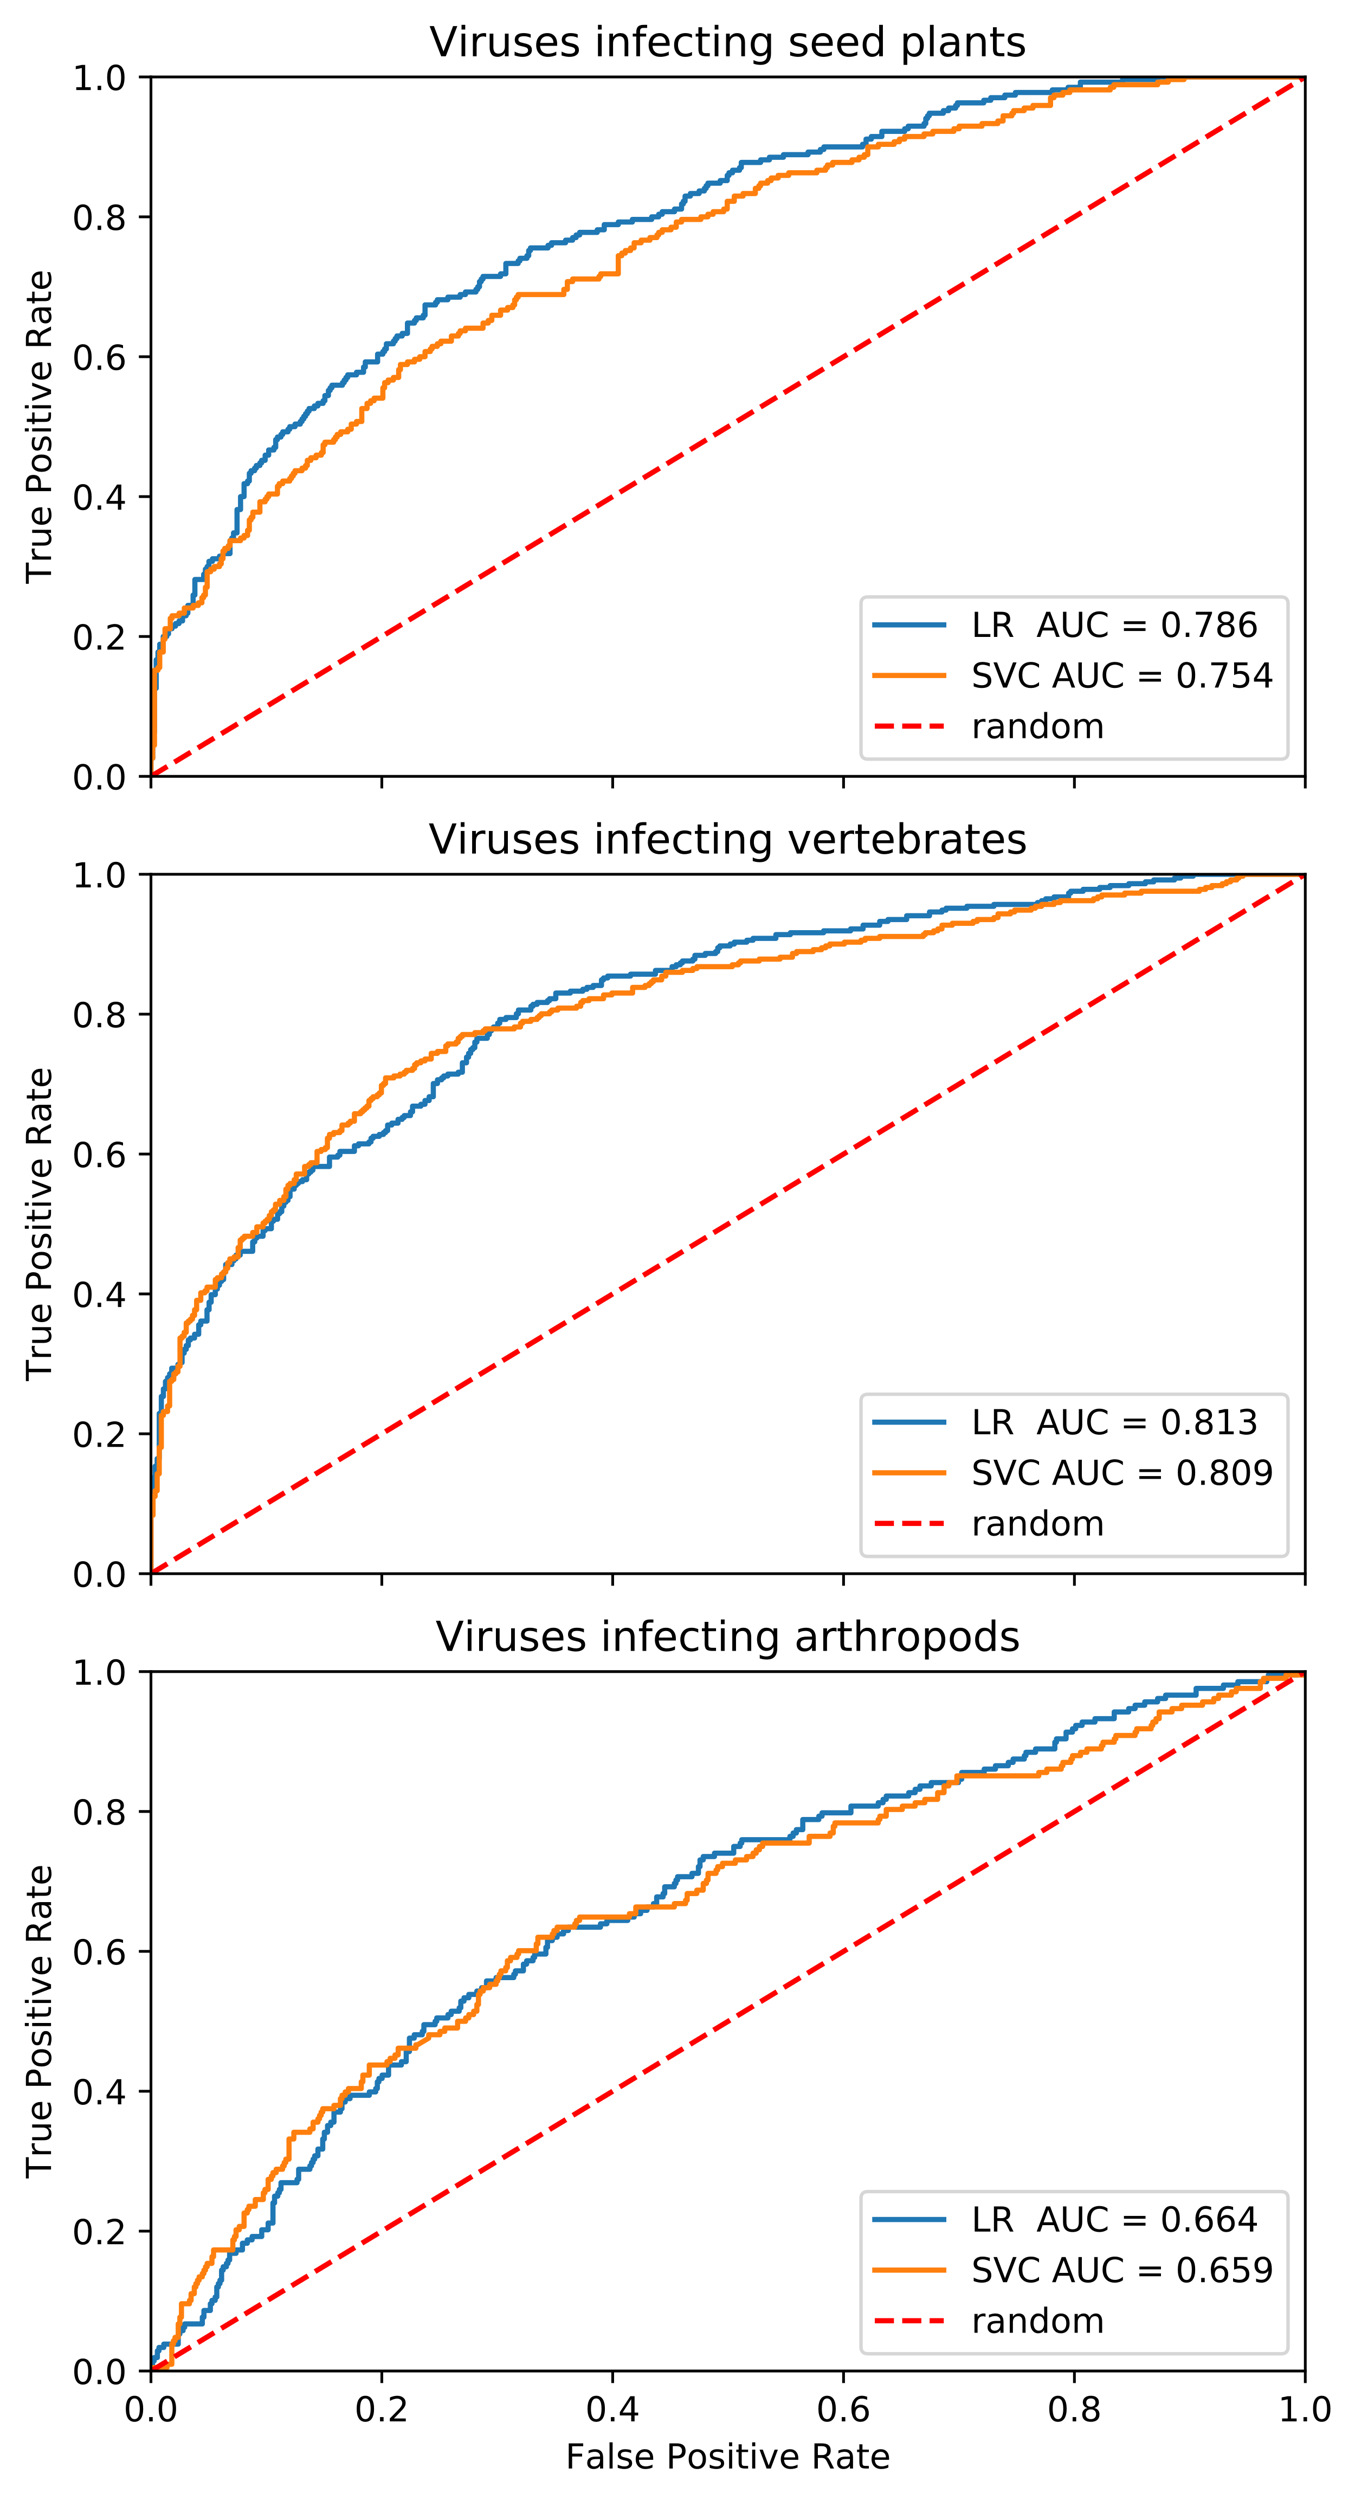 <?xml version="1.0" encoding="utf-8" standalone="no"?>
<!DOCTYPE svg PUBLIC "-//W3C//DTD SVG 1.1//EN"
  "http://www.w3.org/Graphics/SVG/1.1/DTD/svg11.dtd">
<!-- Created with matplotlib (http://matplotlib.org/) -->
<svg height="725pt" version="1.1" viewBox="0 0 393 725" width="393pt" xmlns="http://www.w3.org/2000/svg" xmlns:xlink="http://www.w3.org/1999/xlink">
 <defs>
  <style type="text/css">
*{stroke-linecap:butt;stroke-linejoin:round;}
  </style>
 </defs>
 <g id="figure_1">
  <g id="patch_1">
   <path d="M 0 725.154 
L 393.733 725.154 
L 393.733 0 
L 0 0 
z
" style="fill:#ffffff;"/>
  </g>
  <g id="axes_1">
   <g id="patch_2">
    <path d="M 43.781 225.147 
L 378.581 225.147 
L 378.581 22.318 
L 43.781 22.318 
z
" style="fill:#ffffff;"/>
   </g>
   <g id="matplotlib.axis_1">
    <g id="xtick_1">
     <g id="line2d_1">
      <defs>
       <path d="M 0 0 
L 0 3.5 
" id="m4dc1f1f8ed" style="stroke:#000000;stroke-width:0.8;"/>
      </defs>
      <g>
       <use style="stroke:#000000;stroke-width:0.8;" x="43.781" xlink:href="#m4dc1f1f8ed" y="225.147"/>
      </g>
     </g>
    </g>
    <g id="xtick_2">
     <g id="line2d_2">
      <g>
       <use style="stroke:#000000;stroke-width:0.8;" x="110.741" xlink:href="#m4dc1f1f8ed" y="225.147"/>
      </g>
     </g>
    </g>
    <g id="xtick_3">
     <g id="line2d_3">
      <g>
       <use style="stroke:#000000;stroke-width:0.8;" x="177.701" xlink:href="#m4dc1f1f8ed" y="225.147"/>
      </g>
     </g>
    </g>
    <g id="xtick_4">
     <g id="line2d_4">
      <g>
       <use style="stroke:#000000;stroke-width:0.8;" x="244.661" xlink:href="#m4dc1f1f8ed" y="225.147"/>
      </g>
     </g>
    </g>
    <g id="xtick_5">
     <g id="line2d_5">
      <g>
       <use style="stroke:#000000;stroke-width:0.8;" x="311.621" xlink:href="#m4dc1f1f8ed" y="225.147"/>
      </g>
     </g>
    </g>
    <g id="xtick_6">
     <g id="line2d_6">
      <g>
       <use style="stroke:#000000;stroke-width:0.8;" x="378.581" xlink:href="#m4dc1f1f8ed" y="225.147"/>
      </g>
     </g>
    </g>
   </g>
   <g id="matplotlib.axis_2">
    <g id="ytick_1">
     <g id="line2d_7">
      <defs>
       <path d="M 0 0 
L -3.5 0 
" id="m7abcbc5705" style="stroke:#000000;stroke-width:0.8;"/>
      </defs>
      <g>
       <use style="stroke:#000000;stroke-width:0.8;" x="43.781" xlink:href="#m7abcbc5705" y="225.147"/>
      </g>
     </g>
     <g id="text_1">
      <!-- 0.0 -->
      <defs>
       <path d="M 31.781 66.406 
Q 24.172 66.406 20.328 58.906 
Q 16.5 51.422 16.5 36.375 
Q 16.5 21.391 20.328 13.891 
Q 24.172 6.391 31.781 6.391 
Q 39.453 6.391 43.281 13.891 
Q 47.125 21.391 47.125 36.375 
Q 47.125 51.422 43.281 58.906 
Q 39.453 66.406 31.781 66.406 
z
M 31.781 74.219 
Q 44.047 74.219 50.516 64.516 
Q 56.984 54.828 56.984 36.375 
Q 56.984 17.969 50.516 8.266 
Q 44.047 -1.422 31.781 -1.422 
Q 19.531 -1.422 13.062 8.266 
Q 6.594 17.969 6.594 36.375 
Q 6.594 54.828 13.062 64.516 
Q 19.531 74.219 31.781 74.219 
z
" id="DejaVuSans-30"/>
       <path d="M 10.688 12.406 
L 21 12.406 
L 21 0 
L 10.688 0 
z
" id="DejaVuSans-2e"/>
      </defs>
      <g transform="translate(20.878 228.947)scale(0.1 -0.1)">
       <use xlink:href="#DejaVuSans-30"/>
       <use x="63.623" xlink:href="#DejaVuSans-2e"/>
       <use x="95.41" xlink:href="#DejaVuSans-30"/>
      </g>
     </g>
    </g>
    <g id="ytick_2">
     <g id="line2d_8">
      <g>
       <use style="stroke:#000000;stroke-width:0.8;" x="43.781" xlink:href="#m7abcbc5705" y="184.582"/>
      </g>
     </g>
     <g id="text_2">
      <!-- 0.2 -->
      <defs>
       <path d="M 19.188 8.297 
L 53.609 8.297 
L 53.609 0 
L 7.328 0 
L 7.328 8.297 
Q 12.938 14.109 22.625 23.891 
Q 32.328 33.688 34.812 36.531 
Q 39.547 41.844 41.422 45.531 
Q 43.312 49.219 43.312 52.781 
Q 43.312 58.594 39.234 62.25 
Q 35.156 65.922 28.609 65.922 
Q 23.969 65.922 18.812 64.312 
Q 13.672 62.703 7.812 59.422 
L 7.812 69.391 
Q 13.766 71.781 18.938 73 
Q 24.125 74.219 28.422 74.219 
Q 39.75 74.219 46.484 68.547 
Q 53.219 62.891 53.219 53.422 
Q 53.219 48.922 51.531 44.891 
Q 49.859 40.875 45.406 35.406 
Q 44.188 33.984 37.641 27.219 
Q 31.109 20.453 19.188 8.297 
z
" id="DejaVuSans-32"/>
      </defs>
      <g transform="translate(20.878 188.381)scale(0.1 -0.1)">
       <use xlink:href="#DejaVuSans-30"/>
       <use x="63.623" xlink:href="#DejaVuSans-2e"/>
       <use x="95.41" xlink:href="#DejaVuSans-32"/>
      </g>
     </g>
    </g>
    <g id="ytick_3">
     <g id="line2d_9">
      <g>
       <use style="stroke:#000000;stroke-width:0.8;" x="43.781" xlink:href="#m7abcbc5705" y="144.016"/>
      </g>
     </g>
     <g id="text_3">
      <!-- 0.4 -->
      <defs>
       <path d="M 37.797 64.312 
L 12.891 25.391 
L 37.797 25.391 
z
M 35.203 72.906 
L 47.609 72.906 
L 47.609 25.391 
L 58.016 25.391 
L 58.016 17.188 
L 47.609 17.188 
L 47.609 0 
L 37.797 0 
L 37.797 17.188 
L 4.891 17.188 
L 4.891 26.703 
z
" id="DejaVuSans-34"/>
      </defs>
      <g transform="translate(20.878 147.815)scale(0.1 -0.1)">
       <use xlink:href="#DejaVuSans-30"/>
       <use x="63.623" xlink:href="#DejaVuSans-2e"/>
       <use x="95.41" xlink:href="#DejaVuSans-34"/>
      </g>
     </g>
    </g>
    <g id="ytick_4">
     <g id="line2d_10">
      <g>
       <use style="stroke:#000000;stroke-width:0.8;" x="43.781" xlink:href="#m7abcbc5705" y="103.45"/>
      </g>
     </g>
     <g id="text_4">
      <!-- 0.6 -->
      <defs>
       <path d="M 33.016 40.375 
Q 26.375 40.375 22.484 35.828 
Q 18.609 31.297 18.609 23.391 
Q 18.609 15.531 22.484 10.953 
Q 26.375 6.391 33.016 6.391 
Q 39.656 6.391 43.531 10.953 
Q 47.406 15.531 47.406 23.391 
Q 47.406 31.297 43.531 35.828 
Q 39.656 40.375 33.016 40.375 
z
M 52.594 71.297 
L 52.594 62.312 
Q 48.875 64.062 45.094 64.984 
Q 41.312 65.922 37.594 65.922 
Q 27.828 65.922 22.672 59.328 
Q 17.531 52.734 16.797 39.406 
Q 19.672 43.656 24.016 45.922 
Q 28.375 48.188 33.594 48.188 
Q 44.578 48.188 50.953 41.516 
Q 57.328 34.859 57.328 23.391 
Q 57.328 12.156 50.688 5.359 
Q 44.047 -1.422 33.016 -1.422 
Q 20.359 -1.422 13.672 8.266 
Q 6.984 17.969 6.984 36.375 
Q 6.984 53.656 15.188 63.938 
Q 23.391 74.219 37.203 74.219 
Q 40.922 74.219 44.703 73.484 
Q 48.484 72.75 52.594 71.297 
z
" id="DejaVuSans-36"/>
      </defs>
      <g transform="translate(20.878 107.249)scale(0.1 -0.1)">
       <use xlink:href="#DejaVuSans-30"/>
       <use x="63.623" xlink:href="#DejaVuSans-2e"/>
       <use x="95.41" xlink:href="#DejaVuSans-36"/>
      </g>
     </g>
    </g>
    <g id="ytick_5">
     <g id="line2d_11">
      <g>
       <use style="stroke:#000000;stroke-width:0.8;" x="43.781" xlink:href="#m7abcbc5705" y="62.884"/>
      </g>
     </g>
     <g id="text_5">
      <!-- 0.8 -->
      <defs>
       <path d="M 31.781 34.625 
Q 24.75 34.625 20.719 30.859 
Q 16.703 27.094 16.703 20.516 
Q 16.703 13.922 20.719 10.156 
Q 24.75 6.391 31.781 6.391 
Q 38.812 6.391 42.859 10.172 
Q 46.922 13.969 46.922 20.516 
Q 46.922 27.094 42.891 30.859 
Q 38.875 34.625 31.781 34.625 
z
M 21.922 38.812 
Q 15.578 40.375 12.031 44.719 
Q 8.5 49.078 8.5 55.328 
Q 8.5 64.062 14.719 69.141 
Q 20.953 74.219 31.781 74.219 
Q 42.672 74.219 48.875 69.141 
Q 55.078 64.062 55.078 55.328 
Q 55.078 49.078 51.531 44.719 
Q 48 40.375 41.703 38.812 
Q 48.828 37.156 52.797 32.312 
Q 56.781 27.484 56.781 20.516 
Q 56.781 9.906 50.312 4.234 
Q 43.844 -1.422 31.781 -1.422 
Q 19.734 -1.422 13.25 4.234 
Q 6.781 9.906 6.781 20.516 
Q 6.781 27.484 10.781 32.312 
Q 14.797 37.156 21.922 38.812 
z
M 18.312 54.391 
Q 18.312 48.734 21.844 45.562 
Q 25.391 42.391 31.781 42.391 
Q 38.141 42.391 41.719 45.562 
Q 45.312 48.734 45.312 54.391 
Q 45.312 60.062 41.719 63.234 
Q 38.141 66.406 31.781 66.406 
Q 25.391 66.406 21.844 63.234 
Q 18.312 60.062 18.312 54.391 
z
" id="DejaVuSans-38"/>
      </defs>
      <g transform="translate(20.878 66.683)scale(0.1 -0.1)">
       <use xlink:href="#DejaVuSans-30"/>
       <use x="63.623" xlink:href="#DejaVuSans-2e"/>
       <use x="95.41" xlink:href="#DejaVuSans-38"/>
      </g>
     </g>
    </g>
    <g id="ytick_6">
     <g id="line2d_12">
      <g>
       <use style="stroke:#000000;stroke-width:0.8;" x="43.781" xlink:href="#m7abcbc5705" y="22.318"/>
      </g>
     </g>
     <g id="text_6">
      <!-- 1.0 -->
      <defs>
       <path d="M 12.406 8.297 
L 28.516 8.297 
L 28.516 63.922 
L 10.984 60.406 
L 10.984 69.391 
L 28.422 72.906 
L 38.281 72.906 
L 38.281 8.297 
L 54.391 8.297 
L 54.391 0 
L 12.406 0 
z
" id="DejaVuSans-31"/>
      </defs>
      <g transform="translate(20.878 26.117)scale(0.1 -0.1)">
       <use xlink:href="#DejaVuSans-31"/>
       <use x="63.623" xlink:href="#DejaVuSans-2e"/>
       <use x="95.41" xlink:href="#DejaVuSans-30"/>
      </g>
     </g>
    </g>
    <g id="text_7">
     <!-- True Positive Rate -->
     <defs>
      <path d="M -0.297 72.906 
L 61.375 72.906 
L 61.375 64.594 
L 35.5 64.594 
L 35.5 0 
L 25.594 0 
L 25.594 64.594 
L -0.297 64.594 
z
" id="DejaVuSans-54"/>
      <path d="M 41.109 46.297 
Q 39.594 47.172 37.812 47.578 
Q 36.031 48 33.891 48 
Q 26.266 48 22.188 43.047 
Q 18.109 38.094 18.109 28.812 
L 18.109 0 
L 9.078 0 
L 9.078 54.688 
L 18.109 54.688 
L 18.109 46.188 
Q 20.953 51.172 25.484 53.578 
Q 30.031 56 36.531 56 
Q 37.453 56 38.578 55.875 
Q 39.703 55.766 41.062 55.516 
z
" id="DejaVuSans-72"/>
      <path d="M 8.5 21.578 
L 8.5 54.688 
L 17.484 54.688 
L 17.484 21.922 
Q 17.484 14.156 20.5 10.266 
Q 23.531 6.391 29.594 6.391 
Q 36.859 6.391 41.078 11.031 
Q 45.312 15.672 45.312 23.688 
L 45.312 54.688 
L 54.297 54.688 
L 54.297 0 
L 45.312 0 
L 45.312 8.406 
Q 42.047 3.422 37.719 1 
Q 33.406 -1.422 27.688 -1.422 
Q 18.266 -1.422 13.375 4.438 
Q 8.5 10.297 8.5 21.578 
z
M 31.109 56 
z
" id="DejaVuSans-75"/>
      <path d="M 56.203 29.594 
L 56.203 25.203 
L 14.891 25.203 
Q 15.484 15.922 20.484 11.062 
Q 25.484 6.203 34.422 6.203 
Q 39.594 6.203 44.453 7.469 
Q 49.312 8.734 54.109 11.281 
L 54.109 2.781 
Q 49.266 0.734 44.188 -0.344 
Q 39.109 -1.422 33.891 -1.422 
Q 20.797 -1.422 13.156 6.188 
Q 5.516 13.812 5.516 26.812 
Q 5.516 40.234 12.766 48.109 
Q 20.016 56 32.328 56 
Q 43.359 56 49.781 48.891 
Q 56.203 41.797 56.203 29.594 
z
M 47.219 32.234 
Q 47.125 39.594 43.094 43.984 
Q 39.062 48.391 32.422 48.391 
Q 24.906 48.391 20.391 44.141 
Q 15.875 39.891 15.188 32.172 
z
" id="DejaVuSans-65"/>
      <path id="DejaVuSans-20"/>
      <path d="M 19.672 64.797 
L 19.672 37.406 
L 32.078 37.406 
Q 38.969 37.406 42.719 40.969 
Q 46.484 44.531 46.484 51.125 
Q 46.484 57.672 42.719 61.234 
Q 38.969 64.797 32.078 64.797 
z
M 9.812 72.906 
L 32.078 72.906 
Q 44.344 72.906 50.609 67.359 
Q 56.891 61.812 56.891 51.125 
Q 56.891 40.328 50.609 34.812 
Q 44.344 29.297 32.078 29.297 
L 19.672 29.297 
L 19.672 0 
L 9.812 0 
z
" id="DejaVuSans-50"/>
      <path d="M 30.609 48.391 
Q 23.391 48.391 19.188 42.75 
Q 14.984 37.109 14.984 27.297 
Q 14.984 17.484 19.156 11.844 
Q 23.344 6.203 30.609 6.203 
Q 37.797 6.203 41.984 11.859 
Q 46.188 17.531 46.188 27.297 
Q 46.188 37.016 41.984 42.703 
Q 37.797 48.391 30.609 48.391 
z
M 30.609 56 
Q 42.328 56 49.016 48.375 
Q 55.719 40.766 55.719 27.297 
Q 55.719 13.875 49.016 6.219 
Q 42.328 -1.422 30.609 -1.422 
Q 18.844 -1.422 12.172 6.219 
Q 5.516 13.875 5.516 27.297 
Q 5.516 40.766 12.172 48.375 
Q 18.844 56 30.609 56 
z
" id="DejaVuSans-6f"/>
      <path d="M 44.281 53.078 
L 44.281 44.578 
Q 40.484 46.531 36.375 47.5 
Q 32.281 48.484 27.875 48.484 
Q 21.188 48.484 17.844 46.438 
Q 14.5 44.391 14.5 40.281 
Q 14.5 37.156 16.891 35.375 
Q 19.281 33.594 26.516 31.984 
L 29.594 31.297 
Q 39.156 29.25 43.188 25.516 
Q 47.219 21.781 47.219 15.094 
Q 47.219 7.469 41.188 3.016 
Q 35.156 -1.422 24.609 -1.422 
Q 20.219 -1.422 15.453 -0.562 
Q 10.688 0.297 5.422 2 
L 5.422 11.281 
Q 10.406 8.688 15.234 7.391 
Q 20.062 6.109 24.812 6.109 
Q 31.156 6.109 34.562 8.281 
Q 37.984 10.453 37.984 14.406 
Q 37.984 18.062 35.516 20.016 
Q 33.062 21.969 24.703 23.781 
L 21.578 24.516 
Q 13.234 26.266 9.516 29.906 
Q 5.812 33.547 5.812 39.891 
Q 5.812 47.609 11.281 51.797 
Q 16.75 56 26.812 56 
Q 31.781 56 36.172 55.266 
Q 40.578 54.547 44.281 53.078 
z
" id="DejaVuSans-73"/>
      <path d="M 9.422 54.688 
L 18.406 54.688 
L 18.406 0 
L 9.422 0 
z
M 9.422 75.984 
L 18.406 75.984 
L 18.406 64.594 
L 9.422 64.594 
z
" id="DejaVuSans-69"/>
      <path d="M 18.312 70.219 
L 18.312 54.688 
L 36.812 54.688 
L 36.812 47.703 
L 18.312 47.703 
L 18.312 18.016 
Q 18.312 11.328 20.141 9.422 
Q 21.969 7.516 27.594 7.516 
L 36.812 7.516 
L 36.812 0 
L 27.594 0 
Q 17.188 0 13.234 3.875 
Q 9.281 7.766 9.281 18.016 
L 9.281 47.703 
L 2.688 47.703 
L 2.688 54.688 
L 9.281 54.688 
L 9.281 70.219 
z
" id="DejaVuSans-74"/>
      <path d="M 2.984 54.688 
L 12.5 54.688 
L 29.594 8.797 
L 46.688 54.688 
L 56.203 54.688 
L 35.688 0 
L 23.484 0 
z
" id="DejaVuSans-76"/>
      <path d="M 44.391 34.188 
Q 47.562 33.109 50.562 29.594 
Q 53.562 26.078 56.594 19.922 
L 66.609 0 
L 56 0 
L 46.688 18.703 
Q 43.062 26.031 39.672 28.422 
Q 36.281 30.812 30.422 30.812 
L 19.672 30.812 
L 19.672 0 
L 9.812 0 
L 9.812 72.906 
L 32.078 72.906 
Q 44.578 72.906 50.734 67.672 
Q 56.891 62.453 56.891 51.906 
Q 56.891 45.016 53.688 40.469 
Q 50.484 35.938 44.391 34.188 
z
M 19.672 64.797 
L 19.672 38.922 
L 32.078 38.922 
Q 39.203 38.922 42.844 42.219 
Q 46.484 45.516 46.484 51.906 
Q 46.484 58.297 42.844 61.547 
Q 39.203 64.797 32.078 64.797 
z
" id="DejaVuSans-52"/>
      <path d="M 34.281 27.484 
Q 23.391 27.484 19.188 25 
Q 14.984 22.516 14.984 16.5 
Q 14.984 11.719 18.141 8.906 
Q 21.297 6.109 26.703 6.109 
Q 34.188 6.109 38.703 11.406 
Q 43.219 16.703 43.219 25.484 
L 43.219 27.484 
z
M 52.203 31.203 
L 52.203 0 
L 43.219 0 
L 43.219 8.297 
Q 40.141 3.328 35.547 0.953 
Q 30.953 -1.422 24.312 -1.422 
Q 15.922 -1.422 10.953 3.297 
Q 6 8.016 6 15.922 
Q 6 25.141 12.172 29.828 
Q 18.359 34.516 30.609 34.516 
L 43.219 34.516 
L 43.219 35.406 
Q 43.219 41.609 39.141 45 
Q 35.062 48.391 27.688 48.391 
Q 23 48.391 18.547 47.266 
Q 14.109 46.141 10.016 43.891 
L 10.016 52.203 
Q 14.938 54.109 19.578 55.047 
Q 24.219 56 28.609 56 
Q 40.484 56 46.344 49.844 
Q 52.203 43.703 52.203 31.203 
z
" id="DejaVuSans-61"/>
     </defs>
     <g transform="translate(14.798 169.279)rotate(-90)scale(0.1 -0.1)">
      <use xlink:href="#DejaVuSans-54"/>
      <use x="60.865" xlink:href="#DejaVuSans-72"/>
      <use x="101.979" xlink:href="#DejaVuSans-75"/>
      <use x="165.357" xlink:href="#DejaVuSans-65"/>
      <use x="226.881" xlink:href="#DejaVuSans-20"/>
      <use x="258.668" xlink:href="#DejaVuSans-50"/>
      <use x="318.924" xlink:href="#DejaVuSans-6f"/>
      <use x="380.105" xlink:href="#DejaVuSans-73"/>
      <use x="432.205" xlink:href="#DejaVuSans-69"/>
      <use x="459.988" xlink:href="#DejaVuSans-74"/>
      <use x="499.197" xlink:href="#DejaVuSans-69"/>
      <use x="526.98" xlink:href="#DejaVuSans-76"/>
      <use x="586.16" xlink:href="#DejaVuSans-65"/>
      <use x="647.684" xlink:href="#DejaVuSans-20"/>
      <use x="679.471" xlink:href="#DejaVuSans-52"/>
      <use x="748.922" xlink:href="#DejaVuSans-61"/>
      <use x="810.201" xlink:href="#DejaVuSans-74"/>
      <use x="849.41" xlink:href="#DejaVuSans-65"/>
     </g>
    </g>
   </g>
   <g id="line2d_13">
    <path clip-path="url(#pc3f8ac0309)" d="M 43.781 224.396 
L 43.781 219.889 
L 44.291 219.889 
L 44.291 212.377 
L 44.8 212.377 
L 44.8 199.606 
L 45.31 199.606 
L 45.31 191.343 
L 45.82 191.343 
L 45.82 189.089 
L 46.329 189.089 
L 46.329 186.835 
L 47.348 186.835 
L 47.348 184.582 
L 48.368 184.582 
L 48.368 183.83 
L 48.877 183.83 
L 48.877 182.328 
L 49.896 182.328 
L 49.896 181.577 
L 50.915 181.577 
L 50.915 180.825 
L 51.935 180.825 
L 51.935 180.074 
L 52.954 180.074 
L 52.954 178.572 
L 53.973 178.572 
L 53.973 177.821 
L 54.483 177.821 
L 54.483 175.567 
L 56.011 175.567 
L 56.011 172.562 
L 56.521 172.562 
L 56.521 168.055 
L 59.069 168.055 
L 59.069 166.552 
L 59.579 166.552 
L 59.579 165.05 
L 60.088 165.05 
L 60.088 164.299 
L 60.598 164.299 
L 60.598 162.796 
L 61.617 162.796 
L 61.617 162.045 
L 63.655 162.045 
L 63.655 161.294 
L 64.674 161.294 
L 64.674 160.543 
L 66.713 160.543 
L 66.713 156.786 
L 67.222 156.786 
L 67.222 156.035 
L 67.732 156.035 
L 67.732 154.533 
L 68.751 154.533 
L 68.751 147.772 
L 69.77 147.772 
L 69.77 144.016 
L 70.789 144.016 
L 70.789 140.26 
L 71.809 140.26 
L 71.809 139.508 
L 72.318 139.508 
L 72.318 137.255 
L 72.828 137.255 
L 72.828 136.503 
L 73.847 136.503 
L 73.847 135.752 
L 74.357 135.752 
L 74.357 135.001 
L 75.376 135.001 
L 75.376 134.25 
L 75.885 134.25 
L 75.885 133.499 
L 76.905 133.499 
L 76.905 131.996 
L 77.924 131.996 
L 77.924 130.494 
L 79.452 130.494 
L 79.452 129.743 
L 79.962 129.743 
L 79.962 127.489 
L 80.472 127.489 
L 80.472 126.738 
L 81.491 126.738 
L 81.491 125.986 
L 82 125.986 
L 82 125.235 
L 83.529 125.235 
L 83.529 124.484 
L 84.039 124.484 
L 84.039 123.733 
L 85.568 123.733 
L 85.568 122.982 
L 87.096 122.982 
L 87.096 122.23 
L 87.606 122.23 
L 87.606 121.479 
L 88.115 121.479 
L 88.115 120.728 
L 88.625 120.728 
L 88.625 119.977 
L 89.135 119.977 
L 89.135 119.225 
L 89.644 119.225 
L 89.644 118.474 
L 91.173 118.474 
L 91.173 117.723 
L 92.192 117.723 
L 92.192 116.972 
L 93.721 116.972 
L 93.721 116.221 
L 94.231 116.221 
L 94.231 114.718 
L 95.25 114.718 
L 95.25 113.216 
L 95.759 113.216 
L 95.759 112.464 
L 96.269 112.464 
L 96.269 111.713 
L 99.326 111.713 
L 99.326 110.962 
L 99.836 110.962 
L 99.836 110.211 
L 100.346 110.211 
L 100.346 109.46 
L 100.855 109.46 
L 100.855 108.708 
L 103.403 108.708 
L 103.403 107.957 
L 105.442 107.957 
L 105.442 106.455 
L 105.951 106.455 
L 105.951 104.952 
L 109.518 104.952 
L 109.518 102.699 
L 111.047 102.699 
L 111.047 101.947 
L 111.557 101.947 
L 111.557 101.196 
L 112.066 101.196 
L 112.066 99.694 
L 114.105 99.694 
L 114.105 98.943 
L 114.614 98.943 
L 114.614 98.191 
L 115.124 98.191 
L 115.124 97.44 
L 116.652 97.44 
L 116.652 96.689 
L 118.181 96.689 
L 118.181 93.684 
L 120.22 93.684 
L 120.22 92.933 
L 120.729 92.933 
L 120.729 92.182 
L 122.768 92.182 
L 122.768 91.43 
L 123.277 91.43 
L 123.277 88.425 
L 126.335 88.425 
L 126.335 87.674 
L 126.844 87.674 
L 126.844 86.923 
L 129.902 86.923 
L 129.902 86.172 
L 133.469 86.172 
L 133.469 85.421 
L 134.998 85.421 
L 134.998 84.669 
L 138.055 84.669 
L 138.055 83.918 
L 138.565 83.918 
L 138.565 83.167 
L 139.074 83.167 
L 139.074 81.664 
L 139.584 81.664 
L 139.584 80.913 
L 140.094 80.913 
L 140.094 80.162 
L 145.189 80.162 
L 145.189 79.411 
L 146.718 79.411 
L 146.718 76.406 
L 150.285 76.406 
L 150.285 75.655 
L 150.795 75.655 
L 150.795 74.903 
L 152.833 74.903 
L 152.833 74.152 
L 153.343 74.152 
L 153.343 72.65 
L 153.852 72.65 
L 153.852 71.899 
L 158.948 71.899 
L 158.948 71.147 
L 159.968 71.147 
L 159.968 70.396 
L 164.044 70.396 
L 164.044 69.645 
L 166.083 69.645 
L 166.083 68.894 
L 167.102 68.894 
L 167.102 68.143 
L 168.121 68.143 
L 168.121 67.391 
L 173.217 67.391 
L 173.217 66.64 
L 175.255 66.64 
L 175.255 65.138 
L 179.332 65.138 
L 179.332 64.386 
L 183.409 64.386 
L 183.409 63.635 
L 189.014 63.635 
L 189.014 62.884 
L 191.052 62.884 
L 191.052 62.133 
L 192.072 62.133 
L 192.072 61.382 
L 195.639 61.382 
L 195.639 60.63 
L 197.677 60.63 
L 197.677 59.128 
L 198.187 59.128 
L 198.187 58.377 
L 198.696 58.377 
L 198.696 56.874 
L 200.225 56.874 
L 200.225 56.123 
L 202.773 56.123 
L 202.773 55.372 
L 204.302 55.372 
L 204.302 54.621 
L 204.811 54.621 
L 204.811 53.869 
L 205.321 53.869 
L 205.321 53.118 
L 208.888 53.118 
L 208.888 52.367 
L 210.926 52.367 
L 210.926 50.864 
L 211.436 50.864 
L 211.436 50.113 
L 212.455 50.113 
L 212.455 49.362 
L 214.494 49.362 
L 214.494 48.611 
L 215.003 48.611 
L 215.003 47.108 
L 220.609 47.108 
L 220.609 46.357 
L 223.157 46.357 
L 223.157 45.606 
L 227.233 45.606 
L 227.233 44.855 
L 234.368 44.855 
L 234.368 44.103 
L 237.935 44.103 
L 237.935 43.352 
L 238.954 43.352 
L 238.954 42.601 
L 250.165 42.601 
L 250.165 41.85 
L 251.184 41.85 
L 251.184 40.347 
L 252.713 40.347 
L 252.713 39.596 
L 255.77 39.596 
L 255.77 38.094 
L 262.395 38.094 
L 262.395 37.343 
L 263.414 37.343 
L 263.414 36.591 
L 268 36.591 
L 268 35.84 
L 268.51 35.84 
L 268.51 34.338 
L 269.02 34.338 
L 269.02 33.586 
L 269.529 33.586 
L 269.529 32.835 
L 273.606 32.835 
L 273.606 32.084 
L 275.135 32.084 
L 275.135 31.333 
L 277.173 31.333 
L 277.173 30.582 
L 277.683 30.582 
L 277.683 29.83 
L 285.326 29.83 
L 285.326 29.079 
L 287.365 29.079 
L 287.365 28.328 
L 291.442 28.328 
L 291.442 27.577 
L 294.499 27.577 
L 294.499 26.825 
L 305.2 26.825 
L 305.2 26.074 
L 309.787 26.074 
L 309.787 25.323 
L 313.354 25.323 
L 313.354 23.821 
L 325.584 23.821 
L 325.584 23.069 
L 335.776 23.069 
L 335.776 22.318 
L 378.581 22.318 
L 378.581 22.318 
" style="fill:none;stroke:#1f77b4;stroke-linecap:square;stroke-width:1.5;"/>
   </g>
   <g id="line2d_14">
    <path clip-path="url(#pc3f8ac0309)" d="M 43.781 224.396 
L 43.781 219.889 
L 44.291 219.889 
L 44.291 216.133 
L 44.8 216.133 
L 44.8 194.347 
L 45.82 194.347 
L 45.82 193.596 
L 46.329 193.596 
L 46.329 189.089 
L 47.348 189.089 
L 47.348 185.333 
L 47.858 185.333 
L 47.858 182.328 
L 49.387 182.328 
L 49.387 179.323 
L 49.896 179.323 
L 49.896 178.572 
L 51.935 178.572 
L 51.935 177.821 
L 53.463 177.821 
L 53.463 176.318 
L 56.011 176.318 
L 56.011 175.567 
L 57.54 175.567 
L 57.54 174.816 
L 58.559 174.816 
L 58.559 173.313 
L 59.069 173.313 
L 59.069 172.562 
L 59.579 172.562 
L 59.579 170.308 
L 60.088 170.308 
L 60.088 165.801 
L 61.107 165.801 
L 61.107 165.05 
L 62.126 165.05 
L 62.126 164.299 
L 63.655 164.299 
L 63.655 163.547 
L 64.165 163.547 
L 64.165 162.045 
L 64.674 162.045 
L 64.674 159.791 
L 65.184 159.791 
L 65.184 159.04 
L 66.203 159.04 
L 66.203 158.289 
L 66.713 158.289 
L 66.713 156.786 
L 69.77 156.786 
L 69.77 156.035 
L 70.789 156.035 
L 70.789 155.284 
L 71.809 155.284 
L 71.809 153.782 
L 72.318 153.782 
L 72.318 150.777 
L 72.828 150.777 
L 72.828 150.025 
L 73.337 150.025 
L 73.337 148.523 
L 75.376 148.523 
L 75.376 145.518 
L 76.905 145.518 
L 76.905 144.767 
L 77.414 144.767 
L 77.414 144.016 
L 77.924 144.016 
L 77.924 143.264 
L 80.472 143.264 
L 80.472 141.011 
L 80.981 141.011 
L 80.981 140.26 
L 82 140.26 
L 82 139.508 
L 84.039 139.508 
L 84.039 138.757 
L 84.548 138.757 
L 84.548 138.006 
L 85.058 138.006 
L 85.058 137.255 
L 85.568 137.255 
L 85.568 136.503 
L 87.606 136.503 
L 87.606 135.752 
L 88.625 135.752 
L 88.625 135.001 
L 89.135 135.001 
L 89.135 133.499 
L 90.154 133.499 
L 90.154 132.747 
L 91.683 132.747 
L 91.683 131.996 
L 93.211 131.996 
L 93.211 131.245 
L 93.721 131.245 
L 93.721 128.991 
L 94.231 128.991 
L 94.231 128.24 
L 96.779 128.24 
L 96.779 127.489 
L 97.288 127.489 
L 97.288 126.738 
L 97.798 126.738 
L 97.798 125.986 
L 98.817 125.986 
L 98.817 125.235 
L 100.855 125.235 
L 100.855 124.484 
L 101.874 124.484 
L 101.874 122.982 
L 103.403 122.982 
L 103.403 122.23 
L 104.932 122.23 
L 104.932 118.474 
L 106.461 118.474 
L 106.461 116.972 
L 107.48 116.972 
L 107.48 116.221 
L 108.499 116.221 
L 108.499 115.469 
L 111.047 115.469 
L 111.047 112.464 
L 111.557 112.464 
L 111.557 110.962 
L 112.576 110.962 
L 112.576 110.211 
L 114.105 110.211 
L 114.105 109.46 
L 115.633 109.46 
L 115.633 107.206 
L 116.143 107.206 
L 116.143 105.703 
L 118.181 105.703 
L 118.181 104.952 
L 120.22 104.952 
L 120.22 104.201 
L 121.748 104.201 
L 121.748 103.45 
L 123.277 103.45 
L 123.277 101.947 
L 124.806 101.947 
L 124.806 101.196 
L 125.315 101.196 
L 125.315 100.445 
L 126.844 100.445 
L 126.844 99.694 
L 127.863 99.694 
L 127.863 98.943 
L 130.921 98.943 
L 130.921 97.44 
L 132.959 97.44 
L 132.959 96.689 
L 133.469 96.689 
L 133.469 95.938 
L 134.998 95.938 
L 134.998 95.186 
L 140.094 95.186 
L 140.094 93.684 
L 141.622 93.684 
L 141.622 92.933 
L 142.642 92.933 
L 142.642 91.43 
L 145.189 91.43 
L 145.189 89.928 
L 147.228 89.928 
L 147.228 89.177 
L 148.757 89.177 
L 148.757 88.425 
L 149.266 88.425 
L 149.266 86.923 
L 149.776 86.923 
L 149.776 86.172 
L 150.285 86.172 
L 150.285 85.421 
L 163.535 85.421 
L 163.535 83.918 
L 164.554 83.918 
L 164.554 81.664 
L 166.083 81.664 
L 166.083 80.913 
L 173.726 80.913 
L 173.726 80.162 
L 174.236 80.162 
L 174.236 79.411 
L 179.332 79.411 
L 179.332 74.152 
L 180.351 74.152 
L 180.351 73.401 
L 181.37 73.401 
L 181.37 72.65 
L 182.899 72.65 
L 182.899 71.899 
L 183.918 71.899 
L 183.918 70.396 
L 185.957 70.396 
L 185.957 69.645 
L 188.505 69.645 
L 188.505 68.894 
L 190.543 68.894 
L 190.543 68.143 
L 191.052 68.143 
L 191.052 67.391 
L 192.072 67.391 
L 192.072 66.64 
L 194.62 66.64 
L 194.62 65.889 
L 196.148 65.889 
L 196.148 64.386 
L 197.677 64.386 
L 197.677 63.635 
L 203.283 63.635 
L 203.283 62.884 
L 205.321 62.884 
L 205.321 62.133 
L 206.85 62.133 
L 206.85 61.382 
L 209.907 61.382 
L 209.907 60.63 
L 210.926 60.63 
L 210.926 58.377 
L 212.965 58.377 
L 212.965 56.874 
L 215.513 56.874 
L 215.513 56.123 
L 219.08 56.123 
L 219.08 54.621 
L 220.099 54.621 
L 220.099 53.869 
L 220.609 53.869 
L 220.609 53.118 
L 222.647 53.118 
L 222.647 52.367 
L 223.666 52.367 
L 223.666 51.616 
L 225.705 51.616 
L 225.705 50.864 
L 228.762 50.864 
L 228.762 50.113 
L 236.915 50.113 
L 236.915 49.362 
L 239.463 49.362 
L 239.463 48.611 
L 239.973 48.611 
L 239.973 47.86 
L 241.502 47.86 
L 241.502 47.108 
L 247.107 47.108 
L 247.107 46.357 
L 249.146 46.357 
L 249.146 45.606 
L 250.674 45.606 
L 250.674 44.855 
L 251.694 44.855 
L 251.694 42.601 
L 254.751 42.601 
L 254.751 41.85 
L 259.337 41.85 
L 259.337 41.099 
L 260.866 41.099 
L 260.866 40.347 
L 262.395 40.347 
L 262.395 39.596 
L 268 39.596 
L 268 38.845 
L 270.548 38.845 
L 270.548 38.094 
L 276.663 38.094 
L 276.663 37.343 
L 278.192 37.343 
L 278.192 36.591 
L 284.817 36.591 
L 284.817 35.84 
L 289.403 35.84 
L 289.403 35.089 
L 290.932 35.089 
L 290.932 33.586 
L 293.48 33.586 
L 293.48 32.835 
L 293.989 32.835 
L 293.989 32.084 
L 297.047 32.084 
L 297.047 31.333 
L 299.595 31.333 
L 299.595 30.582 
L 304.691 30.582 
L 304.691 28.328 
L 305.71 28.328 
L 305.71 27.577 
L 308.258 27.577 
L 308.258 26.825 
L 310.296 26.825 
L 310.296 26.074 
L 322.017 26.074 
L 322.017 25.323 
L 323.036 25.323 
L 323.036 24.572 
L 335.776 24.572 
L 335.776 23.821 
L 338.833 23.821 
L 338.833 23.069 
L 343.42 23.069 
L 343.42 22.318 
L 378.581 22.318 
L 378.581 22.318 
" style="fill:none;stroke:#ff7f0e;stroke-linecap:square;stroke-width:1.5;"/>
   </g>
   <g id="line2d_15">
    <path clip-path="url(#pc3f8ac0309)" d="M 43.781 225.147 
L 378.581 22.318 
" style="fill:none;stroke:#ff0000;stroke-dasharray:5.55,2.4;stroke-dashoffset:0;stroke-width:1.5;"/>
   </g>
   <g id="patch_3">
    <path d="M 43.781 225.147 
L 43.781 22.318 
" style="fill:none;stroke:#000000;stroke-linecap:square;stroke-linejoin:miter;stroke-width:0.8;"/>
   </g>
   <g id="patch_4">
    <path d="M 378.581 225.147 
L 378.581 22.318 
" style="fill:none;stroke:#000000;stroke-linecap:square;stroke-linejoin:miter;stroke-width:0.8;"/>
   </g>
   <g id="patch_5">
    <path d="M 43.781 225.147 
L 378.581 225.147 
" style="fill:none;stroke:#000000;stroke-linecap:square;stroke-linejoin:miter;stroke-width:0.8;"/>
   </g>
   <g id="patch_6">
    <path d="M 43.781 22.318 
L 378.581 22.318 
" style="fill:none;stroke:#000000;stroke-linecap:square;stroke-linejoin:miter;stroke-width:0.8;"/>
   </g>
   <g id="text_8">
    <!-- Viruses infecting seed plants -->
    <defs>
     <path d="M 28.609 0 
L 0.781 72.906 
L 11.078 72.906 
L 34.188 11.531 
L 57.328 72.906 
L 67.578 72.906 
L 39.797 0 
z
" id="DejaVuSans-56"/>
     <path d="M 54.891 33.016 
L 54.891 0 
L 45.906 0 
L 45.906 32.719 
Q 45.906 40.484 42.875 44.328 
Q 39.844 48.188 33.797 48.188 
Q 26.516 48.188 22.312 43.547 
Q 18.109 38.922 18.109 30.906 
L 18.109 0 
L 9.078 0 
L 9.078 54.688 
L 18.109 54.688 
L 18.109 46.188 
Q 21.344 51.125 25.703 53.562 
Q 30.078 56 35.797 56 
Q 45.219 56 50.047 50.172 
Q 54.891 44.344 54.891 33.016 
z
" id="DejaVuSans-6e"/>
     <path d="M 37.109 75.984 
L 37.109 68.5 
L 28.516 68.5 
Q 23.688 68.5 21.797 66.547 
Q 19.922 64.594 19.922 59.516 
L 19.922 54.688 
L 34.719 54.688 
L 34.719 47.703 
L 19.922 47.703 
L 19.922 0 
L 10.891 0 
L 10.891 47.703 
L 2.297 47.703 
L 2.297 54.688 
L 10.891 54.688 
L 10.891 58.5 
Q 10.891 67.625 15.141 71.797 
Q 19.391 75.984 28.609 75.984 
z
" id="DejaVuSans-66"/>
     <path d="M 48.781 52.594 
L 48.781 44.188 
Q 44.969 46.297 41.141 47.344 
Q 37.312 48.391 33.406 48.391 
Q 24.656 48.391 19.812 42.844 
Q 14.984 37.312 14.984 27.297 
Q 14.984 17.281 19.812 11.734 
Q 24.656 6.203 33.406 6.203 
Q 37.312 6.203 41.141 7.25 
Q 44.969 8.297 48.781 10.406 
L 48.781 2.094 
Q 45.016 0.344 40.984 -0.531 
Q 36.969 -1.422 32.422 -1.422 
Q 20.062 -1.422 12.781 6.344 
Q 5.516 14.109 5.516 27.297 
Q 5.516 40.672 12.859 48.328 
Q 20.219 56 33.016 56 
Q 37.156 56 41.109 55.141 
Q 45.062 54.297 48.781 52.594 
z
" id="DejaVuSans-63"/>
     <path d="M 45.406 27.984 
Q 45.406 37.75 41.375 43.109 
Q 37.359 48.484 30.078 48.484 
Q 22.859 48.484 18.828 43.109 
Q 14.797 37.75 14.797 27.984 
Q 14.797 18.266 18.828 12.891 
Q 22.859 7.516 30.078 7.516 
Q 37.359 7.516 41.375 12.891 
Q 45.406 18.266 45.406 27.984 
z
M 54.391 6.781 
Q 54.391 -7.172 48.188 -13.984 
Q 42 -20.797 29.203 -20.797 
Q 24.469 -20.797 20.266 -20.094 
Q 16.062 -19.391 12.109 -17.922 
L 12.109 -9.188 
Q 16.062 -11.328 19.922 -12.344 
Q 23.781 -13.375 27.781 -13.375 
Q 36.625 -13.375 41.016 -8.766 
Q 45.406 -4.156 45.406 5.172 
L 45.406 9.625 
Q 42.625 4.781 38.281 2.391 
Q 33.938 0 27.875 0 
Q 17.828 0 11.672 7.656 
Q 5.516 15.328 5.516 27.984 
Q 5.516 40.672 11.672 48.328 
Q 17.828 56 27.875 56 
Q 33.938 56 38.281 53.609 
Q 42.625 51.219 45.406 46.391 
L 45.406 54.688 
L 54.391 54.688 
z
" id="DejaVuSans-67"/>
     <path d="M 45.406 46.391 
L 45.406 75.984 
L 54.391 75.984 
L 54.391 0 
L 45.406 0 
L 45.406 8.203 
Q 42.578 3.328 38.25 0.953 
Q 33.938 -1.422 27.875 -1.422 
Q 17.969 -1.422 11.734 6.484 
Q 5.516 14.406 5.516 27.297 
Q 5.516 40.188 11.734 48.094 
Q 17.969 56 27.875 56 
Q 33.938 56 38.25 53.625 
Q 42.578 51.266 45.406 46.391 
z
M 14.797 27.297 
Q 14.797 17.391 18.875 11.75 
Q 22.953 6.109 30.078 6.109 
Q 37.203 6.109 41.297 11.75 
Q 45.406 17.391 45.406 27.297 
Q 45.406 37.203 41.297 42.844 
Q 37.203 48.484 30.078 48.484 
Q 22.953 48.484 18.875 42.844 
Q 14.797 37.203 14.797 27.297 
z
" id="DejaVuSans-64"/>
     <path d="M 18.109 8.203 
L 18.109 -20.797 
L 9.078 -20.797 
L 9.078 54.688 
L 18.109 54.688 
L 18.109 46.391 
Q 20.953 51.266 25.266 53.625 
Q 29.594 56 35.594 56 
Q 45.562 56 51.781 48.094 
Q 58.016 40.188 58.016 27.297 
Q 58.016 14.406 51.781 6.484 
Q 45.562 -1.422 35.594 -1.422 
Q 29.594 -1.422 25.266 0.953 
Q 20.953 3.328 18.109 8.203 
z
M 48.688 27.297 
Q 48.688 37.203 44.609 42.844 
Q 40.531 48.484 33.406 48.484 
Q 26.266 48.484 22.188 42.844 
Q 18.109 37.203 18.109 27.297 
Q 18.109 17.391 22.188 11.75 
Q 26.266 6.109 33.406 6.109 
Q 40.531 6.109 44.609 11.75 
Q 48.688 17.391 48.688 27.297 
z
" id="DejaVuSans-70"/>
     <path d="M 9.422 75.984 
L 18.406 75.984 
L 18.406 0 
L 9.422 0 
z
" id="DejaVuSans-6c"/>
    </defs>
    <g transform="translate(124.524 16.318)scale(0.12 -0.12)">
     <use xlink:href="#DejaVuSans-56"/>
     <use x="68.377" xlink:href="#DejaVuSans-69"/>
     <use x="96.16" xlink:href="#DejaVuSans-72"/>
     <use x="137.273" xlink:href="#DejaVuSans-75"/>
     <use x="200.652" xlink:href="#DejaVuSans-73"/>
     <use x="252.752" xlink:href="#DejaVuSans-65"/>
     <use x="314.275" xlink:href="#DejaVuSans-73"/>
     <use x="366.375" xlink:href="#DejaVuSans-20"/>
     <use x="398.162" xlink:href="#DejaVuSans-69"/>
     <use x="425.945" xlink:href="#DejaVuSans-6e"/>
     <use x="489.324" xlink:href="#DejaVuSans-66"/>
     <use x="524.529" xlink:href="#DejaVuSans-65"/>
     <use x="586.053" xlink:href="#DejaVuSans-63"/>
     <use x="641.033" xlink:href="#DejaVuSans-74"/>
     <use x="680.242" xlink:href="#DejaVuSans-69"/>
     <use x="708.025" xlink:href="#DejaVuSans-6e"/>
     <use x="771.404" xlink:href="#DejaVuSans-67"/>
     <use x="834.881" xlink:href="#DejaVuSans-20"/>
     <use x="866.668" xlink:href="#DejaVuSans-73"/>
     <use x="918.768" xlink:href="#DejaVuSans-65"/>
     <use x="980.291" xlink:href="#DejaVuSans-65"/>
     <use x="1041.814" xlink:href="#DejaVuSans-64"/>
     <use x="1105.291" xlink:href="#DejaVuSans-20"/>
     <use x="1137.078" xlink:href="#DejaVuSans-70"/>
     <use x="1200.555" xlink:href="#DejaVuSans-6c"/>
     <use x="1228.338" xlink:href="#DejaVuSans-61"/>
     <use x="1289.617" xlink:href="#DejaVuSans-6e"/>
     <use x="1352.996" xlink:href="#DejaVuSans-74"/>
     <use x="1392.205" xlink:href="#DejaVuSans-73"/>
    </g>
   </g>
   <g id="legend_1">
    <g id="patch_7">
     <path d="M 251.725 220.147 
L 371.581 220.147 
Q 373.581 220.147 373.581 218.147 
L 373.581 175.113 
Q 373.581 173.113 371.581 173.113 
L 251.725 173.113 
Q 249.725 173.113 249.725 175.113 
L 249.725 218.147 
Q 249.725 220.147 251.725 220.147 
z
" style="fill:#ffffff;opacity:0.8;stroke:#cccccc;stroke-linejoin:miter;"/>
    </g>
    <g id="line2d_16">
     <path d="M 253.725 181.211 
L 273.725 181.211 
" style="fill:none;stroke:#1f77b4;stroke-linecap:square;stroke-width:1.5;"/>
    </g>
    <g id="line2d_17"/>
    <g id="text_9">
     <!-- LR  AUC = 0.786 -->
     <defs>
      <path d="M 9.812 72.906 
L 19.672 72.906 
L 19.672 8.297 
L 55.172 8.297 
L 55.172 0 
L 9.812 0 
z
" id="DejaVuSans-4c"/>
      <path d="M 34.188 63.188 
L 20.797 26.906 
L 47.609 26.906 
z
M 28.609 72.906 
L 39.797 72.906 
L 67.578 0 
L 57.328 0 
L 50.688 18.703 
L 17.828 18.703 
L 11.188 0 
L 0.781 0 
z
" id="DejaVuSans-41"/>
      <path d="M 8.688 72.906 
L 18.609 72.906 
L 18.609 28.609 
Q 18.609 16.891 22.844 11.734 
Q 27.094 6.594 36.625 6.594 
Q 46.094 6.594 50.344 11.734 
Q 54.594 16.891 54.594 28.609 
L 54.594 72.906 
L 64.5 72.906 
L 64.5 27.391 
Q 64.5 13.141 57.438 5.859 
Q 50.391 -1.422 36.625 -1.422 
Q 22.797 -1.422 15.734 5.859 
Q 8.688 13.141 8.688 27.391 
z
" id="DejaVuSans-55"/>
      <path d="M 64.406 67.281 
L 64.406 56.891 
Q 59.422 61.531 53.781 63.812 
Q 48.141 66.109 41.797 66.109 
Q 29.297 66.109 22.656 58.469 
Q 16.016 50.828 16.016 36.375 
Q 16.016 21.969 22.656 14.328 
Q 29.297 6.688 41.797 6.688 
Q 48.141 6.688 53.781 8.984 
Q 59.422 11.281 64.406 15.922 
L 64.406 5.609 
Q 59.234 2.094 53.438 0.328 
Q 47.656 -1.422 41.219 -1.422 
Q 24.656 -1.422 15.125 8.703 
Q 5.609 18.844 5.609 36.375 
Q 5.609 53.953 15.125 64.078 
Q 24.656 74.219 41.219 74.219 
Q 47.75 74.219 53.531 72.484 
Q 59.328 70.75 64.406 67.281 
z
" id="DejaVuSans-43"/>
      <path d="M 10.594 45.406 
L 73.188 45.406 
L 73.188 37.203 
L 10.594 37.203 
z
M 10.594 25.484 
L 73.188 25.484 
L 73.188 17.188 
L 10.594 17.188 
z
" id="DejaVuSans-3d"/>
      <path d="M 8.203 72.906 
L 55.078 72.906 
L 55.078 68.703 
L 28.609 0 
L 18.312 0 
L 43.219 64.594 
L 8.203 64.594 
z
" id="DejaVuSans-37"/>
     </defs>
     <g transform="translate(281.725 184.711)scale(0.1 -0.1)">
      <use xlink:href="#DejaVuSans-4c"/>
      <use x="55.713" xlink:href="#DejaVuSans-52"/>
      <use x="125.195" xlink:href="#DejaVuSans-20"/>
      <use x="156.982" xlink:href="#DejaVuSans-20"/>
      <use x="188.77" xlink:href="#DejaVuSans-41"/>
      <use x="257.178" xlink:href="#DejaVuSans-55"/>
      <use x="330.371" xlink:href="#DejaVuSans-43"/>
      <use x="400.195" xlink:href="#DejaVuSans-20"/>
      <use x="431.982" xlink:href="#DejaVuSans-3d"/>
      <use x="515.771" xlink:href="#DejaVuSans-20"/>
      <use x="547.559" xlink:href="#DejaVuSans-30"/>
      <use x="611.182" xlink:href="#DejaVuSans-2e"/>
      <use x="642.969" xlink:href="#DejaVuSans-37"/>
      <use x="706.592" xlink:href="#DejaVuSans-38"/>
      <use x="770.215" xlink:href="#DejaVuSans-36"/>
     </g>
    </g>
    <g id="line2d_18">
     <path d="M 253.725 195.89 
L 273.725 195.89 
" style="fill:none;stroke:#ff7f0e;stroke-linecap:square;stroke-width:1.5;"/>
    </g>
    <g id="line2d_19"/>
    <g id="text_10">
     <!-- SVC AUC = 0.754 -->
     <defs>
      <path d="M 53.516 70.516 
L 53.516 60.891 
Q 47.906 63.578 42.922 64.891 
Q 37.938 66.219 33.297 66.219 
Q 25.25 66.219 20.875 63.094 
Q 16.5 59.969 16.5 54.203 
Q 16.5 49.359 19.406 46.891 
Q 22.312 44.438 30.422 42.922 
L 36.375 41.703 
Q 47.406 39.594 52.656 34.297 
Q 57.906 29 57.906 20.125 
Q 57.906 9.516 50.797 4.047 
Q 43.703 -1.422 29.984 -1.422 
Q 24.812 -1.422 18.969 -0.25 
Q 13.141 0.922 6.891 3.219 
L 6.891 13.375 
Q 12.891 10.016 18.656 8.297 
Q 24.422 6.594 29.984 6.594 
Q 38.422 6.594 43.016 9.906 
Q 47.609 13.234 47.609 19.391 
Q 47.609 24.75 44.312 27.781 
Q 41.016 30.812 33.5 32.328 
L 27.484 33.5 
Q 16.453 35.688 11.516 40.375 
Q 6.594 45.062 6.594 53.422 
Q 6.594 63.094 13.406 68.656 
Q 20.219 74.219 32.172 74.219 
Q 37.312 74.219 42.625 73.281 
Q 47.953 72.359 53.516 70.516 
z
" id="DejaVuSans-53"/>
      <path d="M 10.797 72.906 
L 49.516 72.906 
L 49.516 64.594 
L 19.828 64.594 
L 19.828 46.734 
Q 21.969 47.469 24.109 47.828 
Q 26.266 48.188 28.422 48.188 
Q 40.625 48.188 47.75 41.5 
Q 54.891 34.812 54.891 23.391 
Q 54.891 11.625 47.562 5.094 
Q 40.234 -1.422 26.906 -1.422 
Q 22.312 -1.422 17.547 -0.641 
Q 12.797 0.141 7.719 1.703 
L 7.719 11.625 
Q 12.109 9.234 16.797 8.062 
Q 21.484 6.891 26.703 6.891 
Q 35.156 6.891 40.078 11.328 
Q 45.016 15.766 45.016 23.391 
Q 45.016 31 40.078 35.438 
Q 35.156 39.891 26.703 39.891 
Q 22.75 39.891 18.812 39.016 
Q 14.891 38.141 10.797 36.281 
z
" id="DejaVuSans-35"/>
     </defs>
     <g transform="translate(281.725 199.39)scale(0.1 -0.1)">
      <use xlink:href="#DejaVuSans-53"/>
      <use x="63.477" xlink:href="#DejaVuSans-56"/>
      <use x="131.885" xlink:href="#DejaVuSans-43"/>
      <use x="201.709" xlink:href="#DejaVuSans-20"/>
      <use x="233.496" xlink:href="#DejaVuSans-41"/>
      <use x="301.904" xlink:href="#DejaVuSans-55"/>
      <use x="375.098" xlink:href="#DejaVuSans-43"/>
      <use x="444.922" xlink:href="#DejaVuSans-20"/>
      <use x="476.709" xlink:href="#DejaVuSans-3d"/>
      <use x="560.498" xlink:href="#DejaVuSans-20"/>
      <use x="592.285" xlink:href="#DejaVuSans-30"/>
      <use x="655.908" xlink:href="#DejaVuSans-2e"/>
      <use x="687.695" xlink:href="#DejaVuSans-37"/>
      <use x="751.318" xlink:href="#DejaVuSans-35"/>
      <use x="814.941" xlink:href="#DejaVuSans-34"/>
     </g>
    </g>
    <g id="line2d_20">
     <path d="M 253.725 210.568 
L 273.725 210.568 
" style="fill:none;stroke:#ff0000;stroke-dasharray:5.55,2.4;stroke-dashoffset:0;stroke-width:1.5;"/>
    </g>
    <g id="line2d_21"/>
    <g id="text_11">
     <!-- random -->
     <defs>
      <path d="M 52 44.188 
Q 55.375 50.25 60.062 53.125 
Q 64.75 56 71.094 56 
Q 79.641 56 84.281 50.016 
Q 88.922 44.047 88.922 33.016 
L 88.922 0 
L 79.891 0 
L 79.891 32.719 
Q 79.891 40.578 77.094 44.375 
Q 74.312 48.188 68.609 48.188 
Q 61.625 48.188 57.562 43.547 
Q 53.516 38.922 53.516 30.906 
L 53.516 0 
L 44.484 0 
L 44.484 32.719 
Q 44.484 40.625 41.703 44.406 
Q 38.922 48.188 33.109 48.188 
Q 26.219 48.188 22.156 43.531 
Q 18.109 38.875 18.109 30.906 
L 18.109 0 
L 9.078 0 
L 9.078 54.688 
L 18.109 54.688 
L 18.109 46.188 
Q 21.188 51.219 25.484 53.609 
Q 29.781 56 35.688 56 
Q 41.656 56 45.828 52.969 
Q 50 49.953 52 44.188 
z
" id="DejaVuSans-6d"/>
     </defs>
     <g transform="translate(281.725 214.068)scale(0.1 -0.1)">
      <use xlink:href="#DejaVuSans-72"/>
      <use x="41.113" xlink:href="#DejaVuSans-61"/>
      <use x="102.393" xlink:href="#DejaVuSans-6e"/>
      <use x="165.771" xlink:href="#DejaVuSans-64"/>
      <use x="229.248" xlink:href="#DejaVuSans-6f"/>
      <use x="290.43" xlink:href="#DejaVuSans-6d"/>
     </g>
    </g>
   </g>
  </g>
  <g id="axes_2">
   <g id="patch_8">
    <path d="M 43.781 456.373 
L 378.581 456.373 
L 378.581 253.543 
L 43.781 253.543 
z
" style="fill:#ffffff;"/>
   </g>
   <g id="matplotlib.axis_3">
    <g id="xtick_7">
     <g id="line2d_22">
      <g>
       <use style="stroke:#000000;stroke-width:0.8;" x="43.781" xlink:href="#m4dc1f1f8ed" y="456.373"/>
      </g>
     </g>
    </g>
    <g id="xtick_8">
     <g id="line2d_23">
      <g>
       <use style="stroke:#000000;stroke-width:0.8;" x="110.741" xlink:href="#m4dc1f1f8ed" y="456.373"/>
      </g>
     </g>
    </g>
    <g id="xtick_9">
     <g id="line2d_24">
      <g>
       <use style="stroke:#000000;stroke-width:0.8;" x="177.701" xlink:href="#m4dc1f1f8ed" y="456.373"/>
      </g>
     </g>
    </g>
    <g id="xtick_10">
     <g id="line2d_25">
      <g>
       <use style="stroke:#000000;stroke-width:0.8;" x="244.661" xlink:href="#m4dc1f1f8ed" y="456.373"/>
      </g>
     </g>
    </g>
    <g id="xtick_11">
     <g id="line2d_26">
      <g>
       <use style="stroke:#000000;stroke-width:0.8;" x="311.621" xlink:href="#m4dc1f1f8ed" y="456.373"/>
      </g>
     </g>
    </g>
    <g id="xtick_12">
     <g id="line2d_27">
      <g>
       <use style="stroke:#000000;stroke-width:0.8;" x="378.581" xlink:href="#m4dc1f1f8ed" y="456.373"/>
      </g>
     </g>
    </g>
   </g>
   <g id="matplotlib.axis_4">
    <g id="ytick_7">
     <g id="line2d_28">
      <g>
       <use style="stroke:#000000;stroke-width:0.8;" x="43.781" xlink:href="#m7abcbc5705" y="456.373"/>
      </g>
     </g>
     <g id="text_12">
      <!-- 0.0 -->
      <g transform="translate(20.878 460.172)scale(0.1 -0.1)">
       <use xlink:href="#DejaVuSans-30"/>
       <use x="63.623" xlink:href="#DejaVuSans-2e"/>
       <use x="95.41" xlink:href="#DejaVuSans-30"/>
      </g>
     </g>
    </g>
    <g id="ytick_8">
     <g id="line2d_29">
      <g>
       <use style="stroke:#000000;stroke-width:0.8;" x="43.781" xlink:href="#m7abcbc5705" y="415.807"/>
      </g>
     </g>
     <g id="text_13">
      <!-- 0.2 -->
      <g transform="translate(20.878 419.606)scale(0.1 -0.1)">
       <use xlink:href="#DejaVuSans-30"/>
       <use x="63.623" xlink:href="#DejaVuSans-2e"/>
       <use x="95.41" xlink:href="#DejaVuSans-32"/>
      </g>
     </g>
    </g>
    <g id="ytick_9">
     <g id="line2d_30">
      <g>
       <use style="stroke:#000000;stroke-width:0.8;" x="43.781" xlink:href="#m7abcbc5705" y="375.241"/>
      </g>
     </g>
     <g id="text_14">
      <!-- 0.4 -->
      <g transform="translate(20.878 379.04)scale(0.1 -0.1)">
       <use xlink:href="#DejaVuSans-30"/>
       <use x="63.623" xlink:href="#DejaVuSans-2e"/>
       <use x="95.41" xlink:href="#DejaVuSans-34"/>
      </g>
     </g>
    </g>
    <g id="ytick_10">
     <g id="line2d_31">
      <g>
       <use style="stroke:#000000;stroke-width:0.8;" x="43.781" xlink:href="#m7abcbc5705" y="334.675"/>
      </g>
     </g>
     <g id="text_15">
      <!-- 0.6 -->
      <g transform="translate(20.878 338.474)scale(0.1 -0.1)">
       <use xlink:href="#DejaVuSans-30"/>
       <use x="63.623" xlink:href="#DejaVuSans-2e"/>
       <use x="95.41" xlink:href="#DejaVuSans-36"/>
      </g>
     </g>
    </g>
    <g id="ytick_11">
     <g id="line2d_32">
      <g>
       <use style="stroke:#000000;stroke-width:0.8;" x="43.781" xlink:href="#m7abcbc5705" y="294.109"/>
      </g>
     </g>
     <g id="text_16">
      <!-- 0.8 -->
      <g transform="translate(20.878 297.909)scale(0.1 -0.1)">
       <use xlink:href="#DejaVuSans-30"/>
       <use x="63.623" xlink:href="#DejaVuSans-2e"/>
       <use x="95.41" xlink:href="#DejaVuSans-38"/>
      </g>
     </g>
    </g>
    <g id="ytick_12">
     <g id="line2d_33">
      <g>
       <use style="stroke:#000000;stroke-width:0.8;" x="43.781" xlink:href="#m7abcbc5705" y="253.543"/>
      </g>
     </g>
     <g id="text_17">
      <!-- 1.0 -->
      <g transform="translate(20.878 257.343)scale(0.1 -0.1)">
       <use xlink:href="#DejaVuSans-31"/>
       <use x="63.623" xlink:href="#DejaVuSans-2e"/>
       <use x="95.41" xlink:href="#DejaVuSans-30"/>
      </g>
     </g>
    </g>
    <g id="text_18">
     <!-- True Positive Rate -->
     <g transform="translate(14.798 400.504)rotate(-90)scale(0.1 -0.1)">
      <use xlink:href="#DejaVuSans-54"/>
      <use x="60.865" xlink:href="#DejaVuSans-72"/>
      <use x="101.979" xlink:href="#DejaVuSans-75"/>
      <use x="165.357" xlink:href="#DejaVuSans-65"/>
      <use x="226.881" xlink:href="#DejaVuSans-20"/>
      <use x="258.668" xlink:href="#DejaVuSans-50"/>
      <use x="318.924" xlink:href="#DejaVuSans-6f"/>
      <use x="380.105" xlink:href="#DejaVuSans-73"/>
      <use x="432.205" xlink:href="#DejaVuSans-69"/>
      <use x="459.988" xlink:href="#DejaVuSans-74"/>
      <use x="499.197" xlink:href="#DejaVuSans-69"/>
      <use x="526.98" xlink:href="#DejaVuSans-76"/>
      <use x="586.16" xlink:href="#DejaVuSans-65"/>
      <use x="647.684" xlink:href="#DejaVuSans-20"/>
      <use x="679.471" xlink:href="#DejaVuSans-52"/>
      <use x="748.922" xlink:href="#DejaVuSans-61"/>
      <use x="810.201" xlink:href="#DejaVuSans-74"/>
      <use x="849.41" xlink:href="#DejaVuSans-65"/>
     </g>
    </g>
   </g>
   <g id="line2d_34">
    <path clip-path="url(#pb95a132ae6)" d="M 43.781 455.826 
L 43.781 431.771 
L 44.383 431.771 
L 44.383 428.491 
L 44.986 428.491 
L 44.986 425.21 
L 45.588 425.21 
L 45.588 423.023 
L 46.19 423.023 
L 46.19 409.902 
L 46.792 409.902 
L 46.792 404.982 
L 47.394 404.982 
L 47.394 402.795 
L 47.996 402.795 
L 47.996 400.608 
L 48.599 400.608 
L 48.599 399.515 
L 49.201 399.515 
L 49.201 398.422 
L 49.803 398.422 
L 49.803 396.781 
L 51.609 396.781 
L 51.609 395.688 
L 52.211 395.688 
L 52.211 395.141 
L 52.814 395.141 
L 52.814 392.408 
L 53.416 392.408 
L 53.416 391.314 
L 54.018 391.314 
L 54.018 390.221 
L 54.62 390.221 
L 54.62 388.581 
L 55.222 388.581 
L 55.222 388.034 
L 56.427 388.034 
L 56.427 386.941 
L 57.631 386.941 
L 57.631 384.207 
L 58.233 384.207 
L 58.233 383.114 
L 60.04 383.114 
L 60.04 379.833 
L 60.642 379.833 
L 60.642 377.647 
L 61.244 377.647 
L 61.244 375.46 
L 62.448 375.46 
L 62.448 373.82 
L 63.05 373.82 
L 63.05 372.726 
L 63.652 372.726 
L 63.652 371.633 
L 64.255 371.633 
L 64.255 371.086 
L 64.857 371.086 
L 64.857 368.899 
L 65.459 368.899 
L 65.459 366.712 
L 67.265 366.712 
L 67.265 365.619 
L 67.868 365.619 
L 67.868 365.072 
L 68.47 365.072 
L 68.47 363.979 
L 69.674 363.979 
L 69.674 362.885 
L 73.287 362.885 
L 73.287 360.152 
L 73.889 360.152 
L 73.889 359.058 
L 74.491 359.058 
L 74.491 358.512 
L 76.298 358.512 
L 76.298 356.872 
L 76.9 356.872 
L 76.9 356.325 
L 78.706 356.325 
L 78.706 354.138 
L 79.309 354.138 
L 79.309 353.591 
L 80.513 353.591 
L 80.513 351.951 
L 81.115 351.951 
L 81.115 351.405 
L 81.717 351.405 
L 81.717 349.764 
L 82.319 349.764 
L 82.319 348.671 
L 82.922 348.671 
L 82.922 348.124 
L 83.524 348.124 
L 83.524 347.031 
L 84.126 347.031 
L 84.126 344.844 
L 85.33 344.844 
L 85.33 343.751 
L 85.932 343.751 
L 85.932 343.204 
L 86.534 343.204 
L 86.534 342.657 
L 87.739 342.657 
L 87.739 342.11 
L 88.943 342.11 
L 88.943 340.47 
L 89.545 340.47 
L 89.545 339.924 
L 90.147 339.924 
L 90.147 339.377 
L 90.75 339.377 
L 90.75 338.283 
L 95.567 338.283 
L 95.567 335.55 
L 97.975 335.55 
L 97.975 335.003 
L 98.578 335.003 
L 98.578 333.91 
L 102.793 333.91 
L 102.793 332.27 
L 103.997 332.27 
L 103.997 331.723 
L 107.008 331.723 
L 107.008 331.176 
L 107.61 331.176 
L 107.61 330.083 
L 108.212 330.083 
L 108.212 329.536 
L 110.019 329.536 
L 110.019 328.989 
L 111.223 328.989 
L 111.223 328.443 
L 111.825 328.443 
L 111.825 327.896 
L 112.427 327.896 
L 112.427 326.256 
L 113.632 326.256 
L 113.632 325.709 
L 115.438 325.709 
L 115.438 324.616 
L 116.642 324.616 
L 116.642 324.069 
L 117.245 324.069 
L 117.245 323.522 
L 119.051 323.522 
L 119.051 322.429 
L 119.653 322.429 
L 119.653 320.789 
L 122.062 320.789 
L 122.062 320.242 
L 123.266 320.242 
L 123.266 319.149 
L 124.47 319.149 
L 124.47 318.055 
L 125.675 318.055 
L 125.675 314.228 
L 126.879 314.228 
L 126.879 313.135 
L 128.083 313.135 
L 128.083 312.588 
L 128.686 312.588 
L 128.686 312.041 
L 129.89 312.041 
L 129.89 311.495 
L 132.901 311.495 
L 132.901 310.948 
L 134.105 310.948 
L 134.105 308.214 
L 135.309 308.214 
L 135.309 306.574 
L 135.911 306.574 
L 135.911 305.481 
L 136.514 305.481 
L 136.514 304.387 
L 137.116 304.387 
L 137.116 303.841 
L 137.718 303.841 
L 137.718 302.201 
L 138.32 302.201 
L 138.32 301.107 
L 141.331 301.107 
L 141.331 300.014 
L 141.933 300.014 
L 141.933 298.92 
L 142.535 298.92 
L 142.535 298.374 
L 143.137 298.374 
L 143.137 297.827 
L 144.342 297.827 
L 144.342 296.734 
L 144.944 296.734 
L 144.944 295.64 
L 146.75 295.64 
L 146.75 295.093 
L 149.761 295.093 
L 149.761 294 
L 150.363 294 
L 150.363 292.907 
L 153.976 292.907 
L 153.976 291.813 
L 154.578 291.813 
L 154.578 291.266 
L 155.783 291.266 
L 155.783 290.72 
L 158.793 290.72 
L 158.793 290.173 
L 159.396 290.173 
L 159.396 289.626 
L 161.202 289.626 
L 161.202 287.986 
L 165.417 287.986 
L 165.417 287.439 
L 169.03 287.439 
L 169.03 286.893 
L 170.234 286.893 
L 170.234 286.346 
L 172.041 286.346 
L 172.041 285.799 
L 174.45 285.799 
L 174.45 284.159 
L 175.052 284.159 
L 175.052 283.613 
L 176.256 283.613 
L 176.256 283.066 
L 182.88 283.066 
L 182.88 282.519 
L 190.106 282.519 
L 190.106 281.426 
L 194.923 281.426 
L 194.923 280.332 
L 196.127 280.332 
L 196.127 279.786 
L 197.332 279.786 
L 197.332 279.239 
L 197.934 279.239 
L 197.934 278.692 
L 200.945 278.692 
L 200.945 278.145 
L 201.547 278.145 
L 201.547 277.052 
L 204.558 277.052 
L 204.558 276.505 
L 207.568 276.505 
L 207.568 275.959 
L 208.17 275.959 
L 208.17 274.865 
L 208.773 274.865 
L 208.773 274.318 
L 211.783 274.318 
L 211.783 273.772 
L 212.988 273.772 
L 212.988 273.225 
L 216.601 273.225 
L 216.601 272.678 
L 218.407 272.678 
L 218.407 272.132 
L 225.031 272.132 
L 225.031 271.038 
L 229.246 271.038 
L 229.246 270.491 
L 238.881 270.491 
L 238.881 269.945 
L 246.709 269.945 
L 246.709 269.398 
L 250.322 269.398 
L 250.322 268.305 
L 255.139 268.305 
L 255.139 267.211 
L 257.547 267.211 
L 257.547 266.665 
L 262.967 266.665 
L 262.967 265.571 
L 269.591 265.571 
L 269.591 264.478 
L 273.204 264.478 
L 273.204 263.931 
L 274.408 263.931 
L 274.408 263.384 
L 280.429 263.384 
L 280.429 262.838 
L 288.258 262.838 
L 288.258 262.291 
L 300.903 262.291 
L 300.903 261.744 
L 302.107 261.744 
L 302.107 261.197 
L 303.311 261.197 
L 303.311 260.651 
L 305.72 260.651 
L 305.72 260.104 
L 309.935 260.104 
L 309.935 259.011 
L 310.537 259.011 
L 310.537 258.464 
L 314.15 258.464 
L 314.15 257.917 
L 318.968 257.917 
L 318.968 257.37 
L 321.978 257.37 
L 321.978 256.824 
L 327.398 256.824 
L 327.398 256.277 
L 332.215 256.277 
L 332.215 255.73 
L 334.624 255.73 
L 334.624 255.184 
L 340.645 255.184 
L 340.645 254.637 
L 342.452 254.637 
L 342.452 254.09 
L 346.065 254.09 
L 346.065 253.543 
L 378.581 253.543 
L 378.581 253.543 
" style="fill:none;stroke:#1f77b4;stroke-linecap:square;stroke-width:1.5;"/>
   </g>
   <g id="line2d_35">
    <path clip-path="url(#pb95a132ae6)" d="M 43.781 455.826 
L 43.781 439.425 
L 44.383 439.425 
L 44.383 433.958 
L 44.986 433.958 
L 44.986 432.318 
L 45.588 432.318 
L 45.588 427.397 
L 46.19 427.397 
L 46.19 419.743 
L 46.792 419.743 
L 46.792 410.449 
L 47.394 410.449 
L 47.394 409.356 
L 48.599 409.356 
L 48.599 407.716 
L 49.201 407.716 
L 49.201 400.608 
L 49.803 400.608 
L 49.803 400.062 
L 50.405 400.062 
L 50.405 398.422 
L 51.007 398.422 
L 51.007 397.875 
L 51.609 397.875 
L 51.609 396.235 
L 52.211 396.235 
L 52.211 388.034 
L 52.814 388.034 
L 52.814 387.487 
L 53.416 387.487 
L 53.416 386.394 
L 54.018 386.394 
L 54.018 383.66 
L 54.62 383.66 
L 54.62 383.114 
L 55.222 383.114 
L 55.222 382.567 
L 55.824 382.567 
L 55.824 381.474 
L 56.427 381.474 
L 56.427 379.833 
L 57.029 379.833 
L 57.029 377.1 
L 58.233 377.1 
L 58.233 374.913 
L 59.437 374.913 
L 59.437 374.366 
L 60.04 374.366 
L 60.04 373.273 
L 62.448 373.273 
L 62.448 371.086 
L 63.05 371.086 
L 63.05 370.539 
L 64.255 370.539 
L 64.255 369.446 
L 64.857 369.446 
L 64.857 368.899 
L 65.459 368.899 
L 65.459 367.806 
L 66.061 367.806 
L 66.061 366.166 
L 66.663 366.166 
L 66.663 365.072 
L 67.868 365.072 
L 67.868 364.526 
L 69.072 364.526 
L 69.072 361.792 
L 69.674 361.792 
L 69.674 359.605 
L 70.276 359.605 
L 70.276 359.058 
L 70.878 359.058 
L 70.878 358.512 
L 73.287 358.512 
L 73.287 357.418 
L 74.491 357.418 
L 74.491 355.778 
L 76.298 355.778 
L 76.298 354.685 
L 76.9 354.685 
L 76.9 354.138 
L 77.502 354.138 
L 77.502 353.591 
L 78.104 353.591 
L 78.104 352.498 
L 78.706 352.498 
L 78.706 351.405 
L 79.309 351.405 
L 79.309 350.858 
L 79.911 350.858 
L 79.911 349.218 
L 81.115 349.218 
L 81.115 348.124 
L 82.319 348.124 
L 82.319 347.031 
L 82.922 347.031 
L 82.922 344.844 
L 83.524 344.844 
L 83.524 343.751 
L 84.126 343.751 
L 84.126 343.204 
L 85.33 343.204 
L 85.33 342.11 
L 85.932 342.11 
L 85.932 340.47 
L 88.341 340.47 
L 88.341 338.283 
L 89.545 338.283 
L 89.545 337.737 
L 90.147 337.737 
L 90.147 337.19 
L 91.954 337.19 
L 91.954 333.91 
L 93.158 333.91 
L 93.158 333.363 
L 94.363 333.363 
L 94.363 332.816 
L 94.965 332.816 
L 94.965 330.083 
L 95.567 330.083 
L 95.567 328.989 
L 96.771 328.989 
L 96.771 328.443 
L 98.578 328.443 
L 98.578 327.896 
L 99.18 327.896 
L 99.18 326.256 
L 100.986 326.256 
L 100.986 325.709 
L 101.588 325.709 
L 101.588 325.162 
L 102.793 325.162 
L 102.793 322.976 
L 104.599 322.976 
L 104.599 322.429 
L 105.201 322.429 
L 105.201 321.882 
L 105.804 321.882 
L 105.804 321.335 
L 106.406 321.335 
L 106.406 320.789 
L 107.008 320.789 
L 107.008 319.149 
L 107.61 319.149 
L 107.61 318.602 
L 108.212 318.602 
L 108.212 318.055 
L 109.417 318.055 
L 109.417 317.509 
L 110.019 317.509 
L 110.019 316.962 
L 110.621 316.962 
L 110.621 314.775 
L 111.223 314.775 
L 111.223 314.228 
L 111.825 314.228 
L 111.825 312.588 
L 114.234 312.588 
L 114.234 312.041 
L 116.04 312.041 
L 116.04 311.495 
L 117.245 311.495 
L 117.245 310.948 
L 117.847 310.948 
L 117.847 310.401 
L 119.653 310.401 
L 119.653 309.855 
L 120.255 309.855 
L 120.255 308.761 
L 120.858 308.761 
L 120.858 308.214 
L 122.062 308.214 
L 122.062 307.668 
L 123.266 307.668 
L 123.266 307.121 
L 125.073 307.121 
L 125.073 305.481 
L 126.879 305.481 
L 126.879 304.934 
L 129.288 304.934 
L 129.288 303.294 
L 129.89 303.294 
L 129.89 302.747 
L 132.299 302.747 
L 132.299 302.201 
L 132.901 302.201 
L 132.901 301.107 
L 133.503 301.107 
L 133.503 300.561 
L 134.105 300.561 
L 134.105 300.014 
L 137.718 300.014 
L 137.718 299.467 
L 140.127 299.467 
L 140.127 298.92 
L 140.729 298.92 
L 140.729 298.374 
L 149.159 298.374 
L 149.159 297.827 
L 150.965 297.827 
L 150.965 296.734 
L 151.568 296.734 
L 151.568 296.187 
L 153.976 296.187 
L 153.976 295.64 
L 155.783 295.64 
L 155.783 295.093 
L 156.385 295.093 
L 156.385 294.547 
L 156.987 294.547 
L 156.987 294 
L 159.396 294 
L 159.396 293.453 
L 159.998 293.453 
L 159.998 292.907 
L 161.804 292.907 
L 161.804 292.36 
L 167.224 292.36 
L 167.224 291.813 
L 168.428 291.813 
L 168.428 290.72 
L 169.03 290.72 
L 169.03 290.173 
L 170.837 290.173 
L 170.837 289.626 
L 175.052 289.626 
L 175.052 288.533 
L 177.46 288.533 
L 177.46 287.986 
L 183.482 287.986 
L 183.482 286.346 
L 187.095 286.346 
L 187.095 285.799 
L 188.299 285.799 
L 188.299 285.253 
L 188.901 285.253 
L 188.901 284.706 
L 189.504 284.706 
L 189.504 284.159 
L 191.912 284.159 
L 191.912 283.066 
L 193.117 283.066 
L 193.117 281.972 
L 197.934 281.972 
L 197.934 281.426 
L 200.945 281.426 
L 200.945 280.879 
L 202.149 280.879 
L 202.149 280.332 
L 212.386 280.332 
L 212.386 279.786 
L 214.192 279.786 
L 214.192 279.239 
L 214.794 279.239 
L 214.794 278.692 
L 220.214 278.692 
L 220.214 278.145 
L 226.235 278.145 
L 226.235 277.599 
L 229.848 277.599 
L 229.848 276.505 
L 231.052 276.505 
L 231.052 275.959 
L 235.87 275.959 
L 235.87 275.412 
L 238.278 275.412 
L 238.278 274.865 
L 239.483 274.865 
L 239.483 274.318 
L 240.687 274.318 
L 240.687 273.772 
L 244.902 273.772 
L 244.902 273.225 
L 249.719 273.225 
L 249.719 272.678 
L 250.924 272.678 
L 250.924 272.132 
L 255.139 272.132 
L 255.139 271.585 
L 267.784 271.585 
L 267.784 271.038 
L 268.386 271.038 
L 268.386 270.491 
L 270.795 270.491 
L 270.795 269.945 
L 271.999 269.945 
L 271.999 269.398 
L 273.204 269.398 
L 273.204 268.305 
L 276.214 268.305 
L 276.214 267.758 
L 282.236 267.758 
L 282.236 267.211 
L 283.44 267.211 
L 283.44 266.665 
L 288.258 266.665 
L 288.258 266.118 
L 289.462 266.118 
L 289.462 265.024 
L 293.075 265.024 
L 293.075 264.478 
L 294.279 264.478 
L 294.279 263.931 
L 299.096 263.931 
L 299.096 263.384 
L 300.301 263.384 
L 300.301 262.838 
L 302.107 262.838 
L 302.107 262.291 
L 305.72 262.291 
L 305.72 261.744 
L 307.527 261.744 
L 307.527 261.197 
L 317.161 261.197 
L 317.161 260.651 
L 318.365 260.651 
L 318.365 260.104 
L 319.57 260.104 
L 319.57 259.557 
L 326.193 259.557 
L 326.193 259.011 
L 331.011 259.011 
L 331.011 258.464 
L 347.871 258.464 
L 347.871 257.917 
L 349.678 257.917 
L 349.678 257.37 
L 351.484 257.37 
L 351.484 256.824 
L 354.495 256.824 
L 354.495 256.277 
L 355.699 256.277 
L 355.699 255.73 
L 356.904 255.73 
L 356.904 255.184 
L 358.71 255.184 
L 358.71 254.637 
L 359.312 254.637 
L 359.312 254.09 
L 360.517 254.09 
L 360.517 253.543 
L 378.581 253.543 
L 378.581 253.543 
" style="fill:none;stroke:#ff7f0e;stroke-linecap:square;stroke-width:1.5;"/>
   </g>
   <g id="line2d_36">
    <path clip-path="url(#pb95a132ae6)" d="M 43.781 456.373 
L 378.581 253.543 
" style="fill:none;stroke:#ff0000;stroke-dasharray:5.55,2.4;stroke-dashoffset:0;stroke-width:1.5;"/>
   </g>
   <g id="patch_9">
    <path d="M 43.781 456.373 
L 43.781 253.543 
" style="fill:none;stroke:#000000;stroke-linecap:square;stroke-linejoin:miter;stroke-width:0.8;"/>
   </g>
   <g id="patch_10">
    <path d="M 378.581 456.373 
L 378.581 253.543 
" style="fill:none;stroke:#000000;stroke-linecap:square;stroke-linejoin:miter;stroke-width:0.8;"/>
   </g>
   <g id="patch_11">
    <path d="M 43.781 456.373 
L 378.581 456.373 
" style="fill:none;stroke:#000000;stroke-linecap:square;stroke-linejoin:miter;stroke-width:0.8;"/>
   </g>
   <g id="patch_12">
    <path d="M 43.781 253.543 
L 378.581 253.543 
" style="fill:none;stroke:#000000;stroke-linecap:square;stroke-linejoin:miter;stroke-width:0.8;"/>
   </g>
   <g id="text_19">
    <!-- Viruses infecting vertebrates -->
    <defs>
     <path d="M 48.688 27.297 
Q 48.688 37.203 44.609 42.844 
Q 40.531 48.484 33.406 48.484 
Q 26.266 48.484 22.188 42.844 
Q 18.109 37.203 18.109 27.297 
Q 18.109 17.391 22.188 11.75 
Q 26.266 6.109 33.406 6.109 
Q 40.531 6.109 44.609 11.75 
Q 48.688 17.391 48.688 27.297 
z
M 18.109 46.391 
Q 20.953 51.266 25.266 53.625 
Q 29.594 56 35.594 56 
Q 45.562 56 51.781 48.094 
Q 58.016 40.188 58.016 27.297 
Q 58.016 14.406 51.781 6.484 
Q 45.562 -1.422 35.594 -1.422 
Q 29.594 -1.422 25.266 0.953 
Q 20.953 3.328 18.109 8.203 
L 18.109 0 
L 9.078 0 
L 9.078 75.984 
L 18.109 75.984 
z
" id="DejaVuSans-62"/>
    </defs>
    <g transform="translate(124.307 247.543)scale(0.12 -0.12)">
     <use xlink:href="#DejaVuSans-56"/>
     <use x="68.377" xlink:href="#DejaVuSans-69"/>
     <use x="96.16" xlink:href="#DejaVuSans-72"/>
     <use x="137.273" xlink:href="#DejaVuSans-75"/>
     <use x="200.652" xlink:href="#DejaVuSans-73"/>
     <use x="252.752" xlink:href="#DejaVuSans-65"/>
     <use x="314.275" xlink:href="#DejaVuSans-73"/>
     <use x="366.375" xlink:href="#DejaVuSans-20"/>
     <use x="398.162" xlink:href="#DejaVuSans-69"/>
     <use x="425.945" xlink:href="#DejaVuSans-6e"/>
     <use x="489.324" xlink:href="#DejaVuSans-66"/>
     <use x="524.529" xlink:href="#DejaVuSans-65"/>
     <use x="586.053" xlink:href="#DejaVuSans-63"/>
     <use x="641.033" xlink:href="#DejaVuSans-74"/>
     <use x="680.242" xlink:href="#DejaVuSans-69"/>
     <use x="708.025" xlink:href="#DejaVuSans-6e"/>
     <use x="771.404" xlink:href="#DejaVuSans-67"/>
     <use x="834.881" xlink:href="#DejaVuSans-20"/>
     <use x="866.668" xlink:href="#DejaVuSans-76"/>
     <use x="925.848" xlink:href="#DejaVuSans-65"/>
     <use x="987.371" xlink:href="#DejaVuSans-72"/>
     <use x="1028.484" xlink:href="#DejaVuSans-74"/>
     <use x="1067.693" xlink:href="#DejaVuSans-65"/>
     <use x="1129.217" xlink:href="#DejaVuSans-62"/>
     <use x="1192.693" xlink:href="#DejaVuSans-72"/>
     <use x="1233.807" xlink:href="#DejaVuSans-61"/>
     <use x="1295.086" xlink:href="#DejaVuSans-74"/>
     <use x="1334.295" xlink:href="#DejaVuSans-65"/>
     <use x="1395.818" xlink:href="#DejaVuSans-73"/>
    </g>
   </g>
   <g id="legend_2">
    <g id="patch_13">
     <path d="M 251.725 451.373 
L 371.581 451.373 
Q 373.581 451.373 373.581 449.373 
L 373.581 406.338 
Q 373.581 404.338 371.581 404.338 
L 251.725 404.338 
Q 249.725 404.338 249.725 406.338 
L 249.725 449.373 
Q 249.725 451.373 251.725 451.373 
z
" style="fill:#ffffff;opacity:0.8;stroke:#cccccc;stroke-linejoin:miter;"/>
    </g>
    <g id="line2d_37">
     <path d="M 253.725 412.437 
L 273.725 412.437 
" style="fill:none;stroke:#1f77b4;stroke-linecap:square;stroke-width:1.5;"/>
    </g>
    <g id="line2d_38"/>
    <g id="text_20">
     <!-- LR  AUC = 0.813 -->
     <defs>
      <path d="M 40.578 39.312 
Q 47.656 37.797 51.625 33 
Q 55.609 28.219 55.609 21.188 
Q 55.609 10.406 48.188 4.484 
Q 40.766 -1.422 27.094 -1.422 
Q 22.516 -1.422 17.656 -0.516 
Q 12.797 0.391 7.625 2.203 
L 7.625 11.719 
Q 11.719 9.328 16.594 8.109 
Q 21.484 6.891 26.812 6.891 
Q 36.078 6.891 40.938 10.547 
Q 45.797 14.203 45.797 21.188 
Q 45.797 27.641 41.281 31.266 
Q 36.766 34.906 28.719 34.906 
L 20.219 34.906 
L 20.219 43.016 
L 29.109 43.016 
Q 36.375 43.016 40.234 45.922 
Q 44.094 48.828 44.094 54.297 
Q 44.094 59.906 40.109 62.906 
Q 36.141 65.922 28.719 65.922 
Q 24.656 65.922 20.016 65.031 
Q 15.375 64.156 9.812 62.312 
L 9.812 71.094 
Q 15.438 72.656 20.344 73.438 
Q 25.25 74.219 29.594 74.219 
Q 40.828 74.219 47.359 69.109 
Q 53.906 64.016 53.906 55.328 
Q 53.906 49.266 50.438 45.094 
Q 46.969 40.922 40.578 39.312 
z
" id="DejaVuSans-33"/>
     </defs>
     <g transform="translate(281.725 415.937)scale(0.1 -0.1)">
      <use xlink:href="#DejaVuSans-4c"/>
      <use x="55.713" xlink:href="#DejaVuSans-52"/>
      <use x="125.195" xlink:href="#DejaVuSans-20"/>
      <use x="156.982" xlink:href="#DejaVuSans-20"/>
      <use x="188.77" xlink:href="#DejaVuSans-41"/>
      <use x="257.178" xlink:href="#DejaVuSans-55"/>
      <use x="330.371" xlink:href="#DejaVuSans-43"/>
      <use x="400.195" xlink:href="#DejaVuSans-20"/>
      <use x="431.982" xlink:href="#DejaVuSans-3d"/>
      <use x="515.771" xlink:href="#DejaVuSans-20"/>
      <use x="547.559" xlink:href="#DejaVuSans-30"/>
      <use x="611.182" xlink:href="#DejaVuSans-2e"/>
      <use x="642.969" xlink:href="#DejaVuSans-38"/>
      <use x="706.592" xlink:href="#DejaVuSans-31"/>
      <use x="770.215" xlink:href="#DejaVuSans-33"/>
     </g>
    </g>
    <g id="line2d_39">
     <path d="M 253.725 427.115 
L 273.725 427.115 
" style="fill:none;stroke:#ff7f0e;stroke-linecap:square;stroke-width:1.5;"/>
    </g>
    <g id="line2d_40"/>
    <g id="text_21">
     <!-- SVC AUC = 0.809 -->
     <defs>
      <path d="M 10.984 1.516 
L 10.984 10.5 
Q 14.703 8.734 18.5 7.812 
Q 22.312 6.891 25.984 6.891 
Q 35.75 6.891 40.891 13.453 
Q 46.047 20.016 46.781 33.406 
Q 43.953 29.203 39.594 26.953 
Q 35.25 24.703 29.984 24.703 
Q 19.047 24.703 12.672 31.312 
Q 6.297 37.938 6.297 49.422 
Q 6.297 60.641 12.938 67.422 
Q 19.578 74.219 30.609 74.219 
Q 43.266 74.219 49.922 64.516 
Q 56.594 54.828 56.594 36.375 
Q 56.594 19.141 48.406 8.859 
Q 40.234 -1.422 26.422 -1.422 
Q 22.703 -1.422 18.891 -0.688 
Q 15.094 0.047 10.984 1.516 
z
M 30.609 32.422 
Q 37.25 32.422 41.125 36.953 
Q 45.016 41.5 45.016 49.422 
Q 45.016 57.281 41.125 61.844 
Q 37.25 66.406 30.609 66.406 
Q 23.969 66.406 20.094 61.844 
Q 16.219 57.281 16.219 49.422 
Q 16.219 41.5 20.094 36.953 
Q 23.969 32.422 30.609 32.422 
z
" id="DejaVuSans-39"/>
     </defs>
     <g transform="translate(281.725 430.615)scale(0.1 -0.1)">
      <use xlink:href="#DejaVuSans-53"/>
      <use x="63.477" xlink:href="#DejaVuSans-56"/>
      <use x="131.885" xlink:href="#DejaVuSans-43"/>
      <use x="201.709" xlink:href="#DejaVuSans-20"/>
      <use x="233.496" xlink:href="#DejaVuSans-41"/>
      <use x="301.904" xlink:href="#DejaVuSans-55"/>
      <use x="375.098" xlink:href="#DejaVuSans-43"/>
      <use x="444.922" xlink:href="#DejaVuSans-20"/>
      <use x="476.709" xlink:href="#DejaVuSans-3d"/>
      <use x="560.498" xlink:href="#DejaVuSans-20"/>
      <use x="592.285" xlink:href="#DejaVuSans-30"/>
      <use x="655.908" xlink:href="#DejaVuSans-2e"/>
      <use x="687.695" xlink:href="#DejaVuSans-38"/>
      <use x="751.318" xlink:href="#DejaVuSans-30"/>
      <use x="814.941" xlink:href="#DejaVuSans-39"/>
     </g>
    </g>
    <g id="line2d_41">
     <path d="M 253.725 441.793 
L 273.725 441.793 
" style="fill:none;stroke:#ff0000;stroke-dasharray:5.55,2.4;stroke-dashoffset:0;stroke-width:1.5;"/>
    </g>
    <g id="line2d_42"/>
    <g id="text_22">
     <!-- random -->
     <g transform="translate(281.725 445.293)scale(0.1 -0.1)">
      <use xlink:href="#DejaVuSans-72"/>
      <use x="41.113" xlink:href="#DejaVuSans-61"/>
      <use x="102.393" xlink:href="#DejaVuSans-6e"/>
      <use x="165.771" xlink:href="#DejaVuSans-64"/>
      <use x="229.248" xlink:href="#DejaVuSans-6f"/>
      <use x="290.43" xlink:href="#DejaVuSans-6d"/>
     </g>
    </g>
   </g>
  </g>
  <g id="axes_3">
   <g id="patch_14">
    <path d="M 43.781 687.598 
L 378.581 687.598 
L 378.581 484.769 
L 43.781 484.769 
z
" style="fill:#ffffff;"/>
   </g>
   <g id="matplotlib.axis_5">
    <g id="xtick_13">
     <g id="line2d_43">
      <g>
       <use style="stroke:#000000;stroke-width:0.8;" x="43.781" xlink:href="#m4dc1f1f8ed" y="687.598"/>
      </g>
     </g>
     <g id="text_23">
      <!-- 0.0 -->
      <g transform="translate(35.83 702.197)scale(0.1 -0.1)">
       <use xlink:href="#DejaVuSans-30"/>
       <use x="63.623" xlink:href="#DejaVuSans-2e"/>
       <use x="95.41" xlink:href="#DejaVuSans-30"/>
      </g>
     </g>
    </g>
    <g id="xtick_14">
     <g id="line2d_44">
      <g>
       <use style="stroke:#000000;stroke-width:0.8;" x="110.741" xlink:href="#m4dc1f1f8ed" y="687.598"/>
      </g>
     </g>
     <g id="text_24">
      <!-- 0.2 -->
      <g transform="translate(102.79 702.197)scale(0.1 -0.1)">
       <use xlink:href="#DejaVuSans-30"/>
       <use x="63.623" xlink:href="#DejaVuSans-2e"/>
       <use x="95.41" xlink:href="#DejaVuSans-32"/>
      </g>
     </g>
    </g>
    <g id="xtick_15">
     <g id="line2d_45">
      <g>
       <use style="stroke:#000000;stroke-width:0.8;" x="177.701" xlink:href="#m4dc1f1f8ed" y="687.598"/>
      </g>
     </g>
     <g id="text_25">
      <!-- 0.4 -->
      <g transform="translate(169.75 702.197)scale(0.1 -0.1)">
       <use xlink:href="#DejaVuSans-30"/>
       <use x="63.623" xlink:href="#DejaVuSans-2e"/>
       <use x="95.41" xlink:href="#DejaVuSans-34"/>
      </g>
     </g>
    </g>
    <g id="xtick_16">
     <g id="line2d_46">
      <g>
       <use style="stroke:#000000;stroke-width:0.8;" x="244.661" xlink:href="#m4dc1f1f8ed" y="687.598"/>
      </g>
     </g>
     <g id="text_26">
      <!-- 0.6 -->
      <g transform="translate(236.71 702.197)scale(0.1 -0.1)">
       <use xlink:href="#DejaVuSans-30"/>
       <use x="63.623" xlink:href="#DejaVuSans-2e"/>
       <use x="95.41" xlink:href="#DejaVuSans-36"/>
      </g>
     </g>
    </g>
    <g id="xtick_17">
     <g id="line2d_47">
      <g>
       <use style="stroke:#000000;stroke-width:0.8;" x="311.621" xlink:href="#m4dc1f1f8ed" y="687.598"/>
      </g>
     </g>
     <g id="text_27">
      <!-- 0.8 -->
      <g transform="translate(303.67 702.197)scale(0.1 -0.1)">
       <use xlink:href="#DejaVuSans-30"/>
       <use x="63.623" xlink:href="#DejaVuSans-2e"/>
       <use x="95.41" xlink:href="#DejaVuSans-38"/>
      </g>
     </g>
    </g>
    <g id="xtick_18">
     <g id="line2d_48">
      <g>
       <use style="stroke:#000000;stroke-width:0.8;" x="378.581" xlink:href="#m4dc1f1f8ed" y="687.598"/>
      </g>
     </g>
     <g id="text_28">
      <!-- 1.0 -->
      <g transform="translate(370.63 702.197)scale(0.1 -0.1)">
       <use xlink:href="#DejaVuSans-31"/>
       <use x="63.623" xlink:href="#DejaVuSans-2e"/>
       <use x="95.41" xlink:href="#DejaVuSans-30"/>
      </g>
     </g>
    </g>
    <g id="text_29">
     <!-- False Positive Rate -->
     <defs>
      <path d="M 9.812 72.906 
L 51.703 72.906 
L 51.703 64.594 
L 19.672 64.594 
L 19.672 43.109 
L 48.578 43.109 
L 48.578 34.812 
L 19.672 34.812 
L 19.672 0 
L 9.812 0 
z
" id="DejaVuSans-46"/>
     </defs>
     <g transform="translate(163.976 715.875)scale(0.1 -0.1)">
      <use xlink:href="#DejaVuSans-46"/>
      <use x="57.379" xlink:href="#DejaVuSans-61"/>
      <use x="118.658" xlink:href="#DejaVuSans-6c"/>
      <use x="146.441" xlink:href="#DejaVuSans-73"/>
      <use x="198.541" xlink:href="#DejaVuSans-65"/>
      <use x="260.064" xlink:href="#DejaVuSans-20"/>
      <use x="291.852" xlink:href="#DejaVuSans-50"/>
      <use x="352.107" xlink:href="#DejaVuSans-6f"/>
      <use x="413.289" xlink:href="#DejaVuSans-73"/>
      <use x="465.389" xlink:href="#DejaVuSans-69"/>
      <use x="493.172" xlink:href="#DejaVuSans-74"/>
      <use x="532.381" xlink:href="#DejaVuSans-69"/>
      <use x="560.164" xlink:href="#DejaVuSans-76"/>
      <use x="619.344" xlink:href="#DejaVuSans-65"/>
      <use x="680.867" xlink:href="#DejaVuSans-20"/>
      <use x="712.654" xlink:href="#DejaVuSans-52"/>
      <use x="782.105" xlink:href="#DejaVuSans-61"/>
      <use x="843.385" xlink:href="#DejaVuSans-74"/>
      <use x="882.594" xlink:href="#DejaVuSans-65"/>
     </g>
    </g>
   </g>
   <g id="matplotlib.axis_6">
    <g id="ytick_13">
     <g id="line2d_49">
      <g>
       <use style="stroke:#000000;stroke-width:0.8;" x="43.781" xlink:href="#m7abcbc5705" y="687.598"/>
      </g>
     </g>
     <g id="text_30">
      <!-- 0.0 -->
      <g transform="translate(20.878 691.397)scale(0.1 -0.1)">
       <use xlink:href="#DejaVuSans-30"/>
       <use x="63.623" xlink:href="#DejaVuSans-2e"/>
       <use x="95.41" xlink:href="#DejaVuSans-30"/>
      </g>
     </g>
    </g>
    <g id="ytick_14">
     <g id="line2d_50">
      <g>
       <use style="stroke:#000000;stroke-width:0.8;" x="43.781" xlink:href="#m7abcbc5705" y="647.032"/>
      </g>
     </g>
     <g id="text_31">
      <!-- 0.2 -->
      <g transform="translate(20.878 650.831)scale(0.1 -0.1)">
       <use xlink:href="#DejaVuSans-30"/>
       <use x="63.623" xlink:href="#DejaVuSans-2e"/>
       <use x="95.41" xlink:href="#DejaVuSans-32"/>
      </g>
     </g>
    </g>
    <g id="ytick_15">
     <g id="line2d_51">
      <g>
       <use style="stroke:#000000;stroke-width:0.8;" x="43.781" xlink:href="#m7abcbc5705" y="606.466"/>
      </g>
     </g>
     <g id="text_32">
      <!-- 0.4 -->
      <g transform="translate(20.878 610.266)scale(0.1 -0.1)">
       <use xlink:href="#DejaVuSans-30"/>
       <use x="63.623" xlink:href="#DejaVuSans-2e"/>
       <use x="95.41" xlink:href="#DejaVuSans-34"/>
      </g>
     </g>
    </g>
    <g id="ytick_16">
     <g id="line2d_52">
      <g>
       <use style="stroke:#000000;stroke-width:0.8;" x="43.781" xlink:href="#m7abcbc5705" y="565.901"/>
      </g>
     </g>
     <g id="text_33">
      <!-- 0.6 -->
      <g transform="translate(20.878 569.7)scale(0.1 -0.1)">
       <use xlink:href="#DejaVuSans-30"/>
       <use x="63.623" xlink:href="#DejaVuSans-2e"/>
       <use x="95.41" xlink:href="#DejaVuSans-36"/>
      </g>
     </g>
    </g>
    <g id="ytick_17">
     <g id="line2d_53">
      <g>
       <use style="stroke:#000000;stroke-width:0.8;" x="43.781" xlink:href="#m7abcbc5705" y="525.335"/>
      </g>
     </g>
     <g id="text_34">
      <!-- 0.8 -->
      <g transform="translate(20.878 529.134)scale(0.1 -0.1)">
       <use xlink:href="#DejaVuSans-30"/>
       <use x="63.623" xlink:href="#DejaVuSans-2e"/>
       <use x="95.41" xlink:href="#DejaVuSans-38"/>
      </g>
     </g>
    </g>
    <g id="ytick_18">
     <g id="line2d_54">
      <g>
       <use style="stroke:#000000;stroke-width:0.8;" x="43.781" xlink:href="#m7abcbc5705" y="484.769"/>
      </g>
     </g>
     <g id="text_35">
      <!-- 1.0 -->
      <g transform="translate(20.878 488.568)scale(0.1 -0.1)">
       <use xlink:href="#DejaVuSans-31"/>
       <use x="63.623" xlink:href="#DejaVuSans-2e"/>
       <use x="95.41" xlink:href="#DejaVuSans-30"/>
      </g>
     </g>
    </g>
    <g id="text_36">
     <!-- True Positive Rate -->
     <g transform="translate(14.798 631.73)rotate(-90)scale(0.1 -0.1)">
      <use xlink:href="#DejaVuSans-54"/>
      <use x="60.865" xlink:href="#DejaVuSans-72"/>
      <use x="101.979" xlink:href="#DejaVuSans-75"/>
      <use x="165.357" xlink:href="#DejaVuSans-65"/>
      <use x="226.881" xlink:href="#DejaVuSans-20"/>
      <use x="258.668" xlink:href="#DejaVuSans-50"/>
      <use x="318.924" xlink:href="#DejaVuSans-6f"/>
      <use x="380.105" xlink:href="#DejaVuSans-73"/>
      <use x="432.205" xlink:href="#DejaVuSans-69"/>
      <use x="459.988" xlink:href="#DejaVuSans-74"/>
      <use x="499.197" xlink:href="#DejaVuSans-69"/>
      <use x="526.98" xlink:href="#DejaVuSans-76"/>
      <use x="586.16" xlink:href="#DejaVuSans-65"/>
      <use x="647.684" xlink:href="#DejaVuSans-20"/>
      <use x="679.471" xlink:href="#DejaVuSans-52"/>
      <use x="748.922" xlink:href="#DejaVuSans-61"/>
      <use x="810.201" xlink:href="#DejaVuSans-74"/>
      <use x="849.41" xlink:href="#DejaVuSans-65"/>
     </g>
    </g>
   </g>
   <g id="line2d_55">
    <path clip-path="url(#p009d4c857d)" d="M 43.781 686.623 
L 44.247 686.623 
L 44.247 684.673 
L 44.713 684.673 
L 44.713 683.698 
L 45.644 683.698 
L 45.644 681.747 
L 46.109 681.747 
L 46.109 680.772 
L 47.506 680.772 
L 47.506 679.797 
L 51.697 679.797 
L 51.697 676.872 
L 52.163 676.872 
L 52.163 675.896 
L 53.094 675.896 
L 53.094 674.921 
L 53.56 674.921 
L 53.56 673.946 
L 58.682 673.946 
L 58.682 671.996 
L 59.148 671.996 
L 59.148 670.046 
L 61.01 670.046 
L 61.01 668.095 
L 61.476 668.095 
L 61.476 667.12 
L 62.407 667.12 
L 62.407 666.145 
L 62.873 666.145 
L 62.873 663.22 
L 63.338 663.22 
L 63.338 662.244 
L 63.804 662.244 
L 63.804 661.269 
L 64.27 661.269 
L 64.27 658.344 
L 64.735 658.344 
L 64.735 657.369 
L 65.667 657.369 
L 65.667 656.394 
L 66.132 656.394 
L 66.132 655.418 
L 66.598 655.418 
L 66.598 653.468 
L 68.461 653.468 
L 68.461 652.493 
L 70.323 652.493 
L 70.323 650.543 
L 71.72 650.543 
L 71.72 649.568 
L 73.117 649.568 
L 73.117 648.592 
L 75.911 648.592 
L 75.911 646.642 
L 77.773 646.642 
L 77.773 644.692 
L 79.17 644.692 
L 79.17 638.841 
L 79.636 638.841 
L 79.636 636.891 
L 80.567 636.891 
L 80.567 635.916 
L 81.033 635.916 
L 81.033 634.941 
L 81.499 634.941 
L 81.499 632.99 
L 86.155 632.99 
L 86.155 632.015 
L 86.621 632.015 
L 86.621 629.09 
L 89.88 629.09 
L 89.88 628.115 
L 90.346 628.115 
L 90.346 627.139 
L 90.812 627.139 
L 90.812 626.164 
L 91.277 626.164 
L 91.277 625.189 
L 92.209 625.189 
L 92.209 623.239 
L 93.605 623.239 
L 93.605 620.313 
L 94.071 620.313 
L 94.071 618.363 
L 95.002 618.363 
L 95.002 616.413 
L 95.934 616.413 
L 95.934 615.438 
L 96.865 615.438 
L 96.865 612.512 
L 98.728 612.512 
L 98.728 611.537 
L 99.193 611.537 
L 99.193 609.587 
L 100.125 609.587 
L 100.125 608.612 
L 101.521 608.612 
L 101.521 607.637 
L 107.109 607.637 
L 107.109 606.661 
L 108.972 606.661 
L 108.972 605.686 
L 109.437 605.686 
L 109.437 603.736 
L 109.903 603.736 
L 109.903 602.761 
L 110.834 602.761 
L 110.834 601.786 
L 112.697 601.786 
L 112.697 598.86 
L 116.422 598.86 
L 116.422 597.885 
L 117.819 597.885 
L 117.819 594.96 
L 118.75 594.96 
L 118.75 591.059 
L 120.147 591.059 
L 120.147 590.084 
L 122.476 590.084 
L 122.476 589.109 
L 122.941 589.109 
L 122.941 587.159 
L 126.201 587.159 
L 126.201 586.183 
L 126.666 586.183 
L 126.666 585.208 
L 129.926 585.208 
L 129.926 584.233 
L 130.857 584.233 
L 130.857 583.258 
L 133.185 583.258 
L 133.185 582.283 
L 133.651 582.283 
L 133.651 580.333 
L 134.582 580.333 
L 134.582 579.358 
L 135.979 579.358 
L 135.979 578.382 
L 138.308 578.382 
L 138.308 577.407 
L 139.704 577.407 
L 139.704 576.432 
L 141.101 576.432 
L 141.101 574.482 
L 143.895 574.482 
L 143.895 573.507 
L 149.017 573.507 
L 149.017 572.532 
L 149.483 572.532 
L 149.483 571.556 
L 151.811 571.556 
L 151.811 569.606 
L 152.743 569.606 
L 152.743 568.631 
L 154.605 568.631 
L 154.605 567.656 
L 155.071 567.656 
L 155.071 566.681 
L 158.33 566.681 
L 158.33 564.73 
L 158.796 564.73 
L 158.796 562.78 
L 160.193 562.78 
L 160.193 561.805 
L 161.59 561.805 
L 161.59 560.83 
L 163.452 560.83 
L 163.452 559.855 
L 164.849 559.855 
L 164.849 558.88 
L 174.162 558.88 
L 174.162 557.904 
L 176.025 557.904 
L 176.025 556.929 
L 182.078 556.929 
L 182.078 555.954 
L 183.941 555.954 
L 183.941 554.979 
L 185.804 554.979 
L 185.804 554.004 
L 187.666 554.004 
L 187.666 553.029 
L 189.529 553.029 
L 189.529 552.054 
L 190.46 552.054 
L 190.46 550.103 
L 192.323 550.103 
L 192.323 549.128 
L 192.788 549.128 
L 192.788 547.178 
L 195.582 547.178 
L 195.582 546.203 
L 196.048 546.203 
L 196.048 545.228 
L 196.513 545.228 
L 196.513 544.252 
L 200.704 544.252 
L 200.704 543.277 
L 202.567 543.277 
L 202.567 541.327 
L 203.032 541.327 
L 203.032 539.377 
L 203.964 539.377 
L 203.964 538.402 
L 207.223 538.402 
L 207.223 537.426 
L 212.811 537.426 
L 212.811 535.476 
L 214.674 535.476 
L 214.674 534.501 
L 215.139 534.501 
L 215.139 533.526 
L 229.109 533.526 
L 229.109 532.551 
L 230.04 532.551 
L 230.04 531.576 
L 230.971 531.576 
L 230.971 530.6 
L 232.834 530.6 
L 232.834 527.675 
L 237.49 527.675 
L 237.49 526.7 
L 238.422 526.7 
L 238.422 525.725 
L 246.803 525.725 
L 246.803 523.774 
L 254.719 523.774 
L 254.719 522.799 
L 256.116 522.799 
L 256.116 521.824 
L 257.047 521.824 
L 257.047 520.849 
L 263.567 520.849 
L 263.567 519.874 
L 265.429 519.874 
L 265.429 518.899 
L 266.826 518.899 
L 266.826 517.924 
L 270.086 517.924 
L 270.086 516.948 
L 278.002 516.948 
L 278.002 515.973 
L 278.933 515.973 
L 278.933 514.023 
L 285.452 514.023 
L 285.452 513.048 
L 288.711 513.048 
L 288.711 512.073 
L 292.437 512.073 
L 292.437 511.098 
L 293.834 511.098 
L 293.834 510.123 
L 297.093 510.123 
L 297.093 509.147 
L 297.559 509.147 
L 297.559 508.172 
L 300.353 508.172 
L 300.353 507.197 
L 305.94 507.197 
L 305.94 505.247 
L 306.406 505.247 
L 306.406 504.272 
L 309.2 504.272 
L 309.2 502.321 
L 311.062 502.321 
L 311.062 501.346 
L 311.994 501.346 
L 311.994 500.371 
L 313.856 500.371 
L 313.856 499.396 
L 317.582 499.396 
L 317.582 498.421 
L 323.169 498.421 
L 323.169 496.471 
L 327.36 496.471 
L 327.36 495.495 
L 329.223 495.495 
L 329.223 494.52 
L 332.017 494.52 
L 332.017 493.545 
L 335.742 493.545 
L 335.742 492.57 
L 338.07 492.57 
L 338.07 491.595 
L 346.917 491.595 
L 346.917 489.645 
L 354.833 489.645 
L 354.833 488.669 
L 359.024 488.669 
L 359.024 487.694 
L 367.406 487.694 
L 367.406 486.719 
L 367.871 486.719 
L 367.871 485.744 
L 376.253 485.744 
L 376.253 484.769 
L 378.581 484.769 
L 378.581 484.769 
" style="fill:none;stroke:#1f77b4;stroke-linecap:square;stroke-width:1.5;"/>
   </g>
   <g id="line2d_56">
    <path clip-path="url(#p009d4c857d)" d="M 43.781 687.598 
L 44.247 687.598 
L 44.247 686.623 
L 48.438 686.623 
L 48.438 685.648 
L 49.835 685.648 
L 49.835 679.797 
L 50.3 679.797 
L 50.3 678.822 
L 50.766 678.822 
L 50.766 677.847 
L 51.697 677.847 
L 51.697 673.946 
L 52.163 673.946 
L 52.163 671.996 
L 52.629 671.996 
L 52.629 668.095 
L 54.957 668.095 
L 54.957 667.12 
L 55.422 667.12 
L 55.422 665.17 
L 56.354 665.17 
L 56.354 663.22 
L 56.819 663.22 
L 56.819 662.244 
L 57.285 662.244 
L 57.285 661.269 
L 57.751 661.269 
L 57.751 660.294 
L 58.682 660.294 
L 58.682 659.319 
L 59.148 659.319 
L 59.148 658.344 
L 59.613 658.344 
L 59.613 657.369 
L 60.079 657.369 
L 60.079 656.394 
L 61.476 656.394 
L 61.476 654.443 
L 61.941 654.443 
L 61.941 652.493 
L 67.529 652.493 
L 67.529 649.568 
L 67.995 649.568 
L 67.995 648.592 
L 68.461 648.592 
L 68.461 646.642 
L 69.392 646.642 
L 69.392 645.667 
L 70.789 645.667 
L 70.789 641.767 
L 71.72 641.767 
L 71.72 640.791 
L 72.186 640.791 
L 72.186 639.816 
L 74.048 639.816 
L 74.048 637.866 
L 76.377 637.866 
L 76.377 635.916 
L 76.842 635.916 
L 76.842 634.941 
L 77.773 634.941 
L 77.773 632.015 
L 78.705 632.015 
L 78.705 631.04 
L 79.17 631.04 
L 79.17 630.065 
L 80.102 630.065 
L 80.102 629.09 
L 81.964 629.09 
L 81.964 628.115 
L 82.43 628.115 
L 82.43 627.139 
L 82.896 627.139 
L 82.896 626.164 
L 83.827 626.164 
L 83.827 620.313 
L 85.224 620.313 
L 85.224 618.363 
L 89.88 618.363 
L 89.88 617.388 
L 90.812 617.388 
L 90.812 615.438 
L 92.209 615.438 
L 92.209 614.463 
L 92.674 614.463 
L 92.674 613.487 
L 93.14 613.487 
L 93.14 612.512 
L 93.605 612.512 
L 93.605 611.537 
L 96.865 611.537 
L 96.865 610.562 
L 98.728 610.562 
L 98.728 608.612 
L 99.193 608.612 
L 99.193 607.637 
L 100.125 607.637 
L 100.125 606.661 
L 101.056 606.661 
L 101.056 605.686 
L 104.781 605.686 
L 104.781 603.736 
L 105.247 603.736 
L 105.247 601.786 
L 107.109 601.786 
L 107.109 598.86 
L 112.231 598.86 
L 112.231 597.885 
L 113.163 597.885 
L 113.163 596.91 
L 114.56 596.91 
L 114.56 595.935 
L 115.491 595.935 
L 115.491 593.985 
L 120.613 593.985 
L 120.613 593.009 
L 121.079 593.009 
L 124.338 591.059 
L 124.338 590.084 
L 127.598 590.084 
L 127.598 589.109 
L 128.995 589.109 
L 128.995 588.134 
L 132.72 588.134 
L 132.72 586.183 
L 135.048 586.183 
L 135.048 585.208 
L 135.979 585.208 
L 135.979 584.233 
L 137.376 584.233 
L 137.376 583.258 
L 138.308 583.258 
L 138.308 581.308 
L 138.773 581.308 
L 138.773 578.382 
L 139.239 578.382 
L 139.239 577.407 
L 140.17 577.407 
L 140.17 576.432 
L 142.033 576.432 
L 142.033 575.457 
L 143.895 575.457 
L 143.895 574.482 
L 144.361 574.482 
L 144.361 573.507 
L 144.827 573.507 
L 144.827 572.532 
L 145.292 572.532 
L 145.292 571.556 
L 146.689 571.556 
L 146.689 570.581 
L 147.155 570.581 
L 147.155 568.631 
L 148.086 568.631 
L 148.086 567.656 
L 149.949 567.656 
L 149.949 566.681 
L 150.414 566.681 
L 150.414 565.706 
L 155.536 565.706 
L 155.536 563.755 
L 156.002 563.755 
L 156.002 561.805 
L 160.193 561.805 
L 160.193 560.83 
L 160.659 560.83 
L 160.659 559.855 
L 161.59 559.855 
L 161.59 558.88 
L 166.712 558.88 
L 166.712 557.904 
L 167.178 557.904 
L 167.178 556.929 
L 168.109 556.929 
L 168.109 555.954 
L 182.544 555.954 
L 182.544 554.979 
L 184.407 554.979 
L 184.407 553.029 
L 195.582 553.029 
L 195.582 552.054 
L 198.842 552.054 
L 198.842 551.078 
L 199.307 551.078 
L 199.307 549.128 
L 202.101 549.128 
L 202.101 548.153 
L 203.964 548.153 
L 203.964 546.203 
L 204.895 546.203 
L 204.895 545.228 
L 205.361 545.228 
L 205.361 543.277 
L 207.689 543.277 
L 207.689 542.302 
L 208.155 542.302 
L 208.155 541.327 
L 209.551 541.327 
L 209.551 540.352 
L 213.277 540.352 
L 213.277 539.377 
L 216.536 539.377 
L 216.536 538.402 
L 218.399 538.402 
L 218.399 537.426 
L 219.33 537.426 
L 219.33 536.451 
L 220.261 536.451 
L 220.261 535.476 
L 221.193 535.476 
L 221.193 534.501 
L 234.696 534.501 
L 234.696 532.551 
L 240.75 532.551 
L 240.75 531.576 
L 241.681 531.576 
L 241.681 529.625 
L 242.147 529.625 
L 242.147 528.65 
L 254.719 528.65 
L 254.719 527.675 
L 255.185 527.675 
L 255.185 526.7 
L 257.047 526.7 
L 257.047 524.75 
L 261.704 524.75 
L 261.704 523.774 
L 265.429 523.774 
L 265.429 522.799 
L 268.223 522.799 
L 268.223 521.824 
L 271.948 521.824 
L 271.948 519.874 
L 273.811 519.874 
L 273.811 517.924 
L 275.208 517.924 
L 275.208 516.948 
L 277.536 516.948 
L 277.536 514.998 
L 301.284 514.998 
L 301.284 514.023 
L 303.612 514.023 
L 303.612 513.048 
L 307.803 513.048 
L 307.803 512.073 
L 308.269 512.073 
L 308.269 511.098 
L 310.597 511.098 
L 310.597 510.123 
L 311.062 510.123 
L 311.062 509.147 
L 313.391 509.147 
L 313.391 508.172 
L 315.253 508.172 
L 315.253 507.197 
L 319.444 507.197 
L 319.444 506.222 
L 319.91 506.222 
L 319.91 505.247 
L 323.169 505.247 
L 323.169 504.272 
L 323.635 504.272 
L 323.635 503.297 
L 329.223 503.297 
L 329.223 502.321 
L 329.688 502.321 
L 329.688 501.346 
L 333.879 501.346 
L 333.879 500.371 
L 334.345 500.371 
L 334.345 499.396 
L 335.276 499.396 
L 335.276 498.421 
L 336.207 498.421 
L 336.207 496.471 
L 339.933 496.471 
L 339.933 495.495 
L 342.726 495.495 
L 342.726 494.52 
L 348.78 494.52 
L 348.78 493.545 
L 352.039 493.545 
L 352.039 492.57 
L 353.436 492.57 
L 353.436 491.595 
L 357.161 491.595 
L 357.161 490.62 
L 358.558 490.62 
L 358.558 489.645 
L 365.543 489.645 
L 365.543 487.694 
L 366.474 487.694 
L 366.474 486.719 
L 372.993 486.719 
L 372.993 485.744 
L 378.581 485.744 
L 378.581 484.769 
L 378.581 484.769 
" style="fill:none;stroke:#ff7f0e;stroke-linecap:square;stroke-width:1.5;"/>
   </g>
   <g id="line2d_57">
    <path clip-path="url(#p009d4c857d)" d="M 43.781 687.598 
L 378.581 484.769 
" style="fill:none;stroke:#ff0000;stroke-dasharray:5.55,2.4;stroke-dashoffset:0;stroke-width:1.5;"/>
   </g>
   <g id="patch_15">
    <path d="M 43.781 687.598 
L 43.781 484.769 
" style="fill:none;stroke:#000000;stroke-linecap:square;stroke-linejoin:miter;stroke-width:0.8;"/>
   </g>
   <g id="patch_16">
    <path d="M 378.581 687.598 
L 378.581 484.769 
" style="fill:none;stroke:#000000;stroke-linecap:square;stroke-linejoin:miter;stroke-width:0.8;"/>
   </g>
   <g id="patch_17">
    <path d="M 43.781 687.598 
L 378.581 687.598 
" style="fill:none;stroke:#000000;stroke-linecap:square;stroke-linejoin:miter;stroke-width:0.8;"/>
   </g>
   <g id="patch_18">
    <path d="M 43.781 484.769 
L 378.581 484.769 
" style="fill:none;stroke:#000000;stroke-linecap:square;stroke-linejoin:miter;stroke-width:0.8;"/>
   </g>
   <g id="text_37">
    <!-- Viruses infecting arthropods -->
    <defs>
     <path d="M 54.891 33.016 
L 54.891 0 
L 45.906 0 
L 45.906 32.719 
Q 45.906 40.484 42.875 44.328 
Q 39.844 48.188 33.797 48.188 
Q 26.516 48.188 22.312 43.547 
Q 18.109 38.922 18.109 30.906 
L 18.109 0 
L 9.078 0 
L 9.078 75.984 
L 18.109 75.984 
L 18.109 46.188 
Q 21.344 51.125 25.703 53.562 
Q 30.078 56 35.797 56 
Q 45.219 56 50.047 50.172 
Q 54.891 44.344 54.891 33.016 
z
" id="DejaVuSans-68"/>
    </defs>
    <g transform="translate(126.334 478.769)scale(0.12 -0.12)">
     <use xlink:href="#DejaVuSans-56"/>
     <use x="68.377" xlink:href="#DejaVuSans-69"/>
     <use x="96.16" xlink:href="#DejaVuSans-72"/>
     <use x="137.273" xlink:href="#DejaVuSans-75"/>
     <use x="200.652" xlink:href="#DejaVuSans-73"/>
     <use x="252.752" xlink:href="#DejaVuSans-65"/>
     <use x="314.275" xlink:href="#DejaVuSans-73"/>
     <use x="366.375" xlink:href="#DejaVuSans-20"/>
     <use x="398.162" xlink:href="#DejaVuSans-69"/>
     <use x="425.945" xlink:href="#DejaVuSans-6e"/>
     <use x="489.324" xlink:href="#DejaVuSans-66"/>
     <use x="524.529" xlink:href="#DejaVuSans-65"/>
     <use x="586.053" xlink:href="#DejaVuSans-63"/>
     <use x="641.033" xlink:href="#DejaVuSans-74"/>
     <use x="680.242" xlink:href="#DejaVuSans-69"/>
     <use x="708.025" xlink:href="#DejaVuSans-6e"/>
     <use x="771.404" xlink:href="#DejaVuSans-67"/>
     <use x="834.881" xlink:href="#DejaVuSans-20"/>
     <use x="866.668" xlink:href="#DejaVuSans-61"/>
     <use x="927.947" xlink:href="#DejaVuSans-72"/>
     <use x="969.061" xlink:href="#DejaVuSans-74"/>
     <use x="1008.27" xlink:href="#DejaVuSans-68"/>
     <use x="1071.648" xlink:href="#DejaVuSans-72"/>
     <use x="1112.73" xlink:href="#DejaVuSans-6f"/>
     <use x="1173.912" xlink:href="#DejaVuSans-70"/>
     <use x="1237.389" xlink:href="#DejaVuSans-6f"/>
     <use x="1298.57" xlink:href="#DejaVuSans-64"/>
     <use x="1362.047" xlink:href="#DejaVuSans-73"/>
    </g>
   </g>
   <g id="legend_3">
    <g id="patch_19">
     <path d="M 251.725 682.598 
L 371.581 682.598 
Q 373.581 682.598 373.581 680.598 
L 373.581 637.564 
Q 373.581 635.564 371.581 635.564 
L 251.725 635.564 
Q 249.725 635.564 249.725 637.564 
L 249.725 680.598 
Q 249.725 682.598 251.725 682.598 
z
" style="fill:#ffffff;opacity:0.8;stroke:#cccccc;stroke-linejoin:miter;"/>
    </g>
    <g id="line2d_58">
     <path d="M 253.725 643.662 
L 273.725 643.662 
" style="fill:none;stroke:#1f77b4;stroke-linecap:square;stroke-width:1.5;"/>
    </g>
    <g id="line2d_59"/>
    <g id="text_38">
     <!-- LR  AUC = 0.664 -->
     <g transform="translate(281.725 647.162)scale(0.1 -0.1)">
      <use xlink:href="#DejaVuSans-4c"/>
      <use x="55.713" xlink:href="#DejaVuSans-52"/>
      <use x="125.195" xlink:href="#DejaVuSans-20"/>
      <use x="156.982" xlink:href="#DejaVuSans-20"/>
      <use x="188.77" xlink:href="#DejaVuSans-41"/>
      <use x="257.178" xlink:href="#DejaVuSans-55"/>
      <use x="330.371" xlink:href="#DejaVuSans-43"/>
      <use x="400.195" xlink:href="#DejaVuSans-20"/>
      <use x="431.982" xlink:href="#DejaVuSans-3d"/>
      <use x="515.771" xlink:href="#DejaVuSans-20"/>
      <use x="547.559" xlink:href="#DejaVuSans-30"/>
      <use x="611.182" xlink:href="#DejaVuSans-2e"/>
      <use x="642.969" xlink:href="#DejaVuSans-36"/>
      <use x="706.592" xlink:href="#DejaVuSans-36"/>
      <use x="770.215" xlink:href="#DejaVuSans-34"/>
     </g>
    </g>
    <g id="line2d_60">
     <path d="M 253.725 658.34 
L 273.725 658.34 
" style="fill:none;stroke:#ff7f0e;stroke-linecap:square;stroke-width:1.5;"/>
    </g>
    <g id="line2d_61"/>
    <g id="text_39">
     <!-- SVC AUC = 0.659 -->
     <g transform="translate(281.725 661.84)scale(0.1 -0.1)">
      <use xlink:href="#DejaVuSans-53"/>
      <use x="63.477" xlink:href="#DejaVuSans-56"/>
      <use x="131.885" xlink:href="#DejaVuSans-43"/>
      <use x="201.709" xlink:href="#DejaVuSans-20"/>
      <use x="233.496" xlink:href="#DejaVuSans-41"/>
      <use x="301.904" xlink:href="#DejaVuSans-55"/>
      <use x="375.098" xlink:href="#DejaVuSans-43"/>
      <use x="444.922" xlink:href="#DejaVuSans-20"/>
      <use x="476.709" xlink:href="#DejaVuSans-3d"/>
      <use x="560.498" xlink:href="#DejaVuSans-20"/>
      <use x="592.285" xlink:href="#DejaVuSans-30"/>
      <use x="655.908" xlink:href="#DejaVuSans-2e"/>
      <use x="687.695" xlink:href="#DejaVuSans-36"/>
      <use x="751.318" xlink:href="#DejaVuSans-35"/>
      <use x="814.941" xlink:href="#DejaVuSans-39"/>
     </g>
    </g>
    <g id="line2d_62">
     <path d="M 253.725 673.018 
L 273.725 673.018 
" style="fill:none;stroke:#ff0000;stroke-dasharray:5.55,2.4;stroke-dashoffset:0;stroke-width:1.5;"/>
    </g>
    <g id="line2d_63"/>
    <g id="text_40">
     <!-- random -->
     <g transform="translate(281.725 676.518)scale(0.1 -0.1)">
      <use xlink:href="#DejaVuSans-72"/>
      <use x="41.113" xlink:href="#DejaVuSans-61"/>
      <use x="102.393" xlink:href="#DejaVuSans-6e"/>
      <use x="165.771" xlink:href="#DejaVuSans-64"/>
      <use x="229.248" xlink:href="#DejaVuSans-6f"/>
      <use x="290.43" xlink:href="#DejaVuSans-6d"/>
     </g>
    </g>
   </g>
  </g>
 </g>
 <defs>
  <clipPath id="pc3f8ac0309">
   <rect height="202.829" width="334.8" x="43.781" y="22.318"/>
  </clipPath>
  <clipPath id="pb95a132ae6">
   <rect height="202.829" width="334.8" x="43.781" y="253.543"/>
  </clipPath>
  <clipPath id="p009d4c857d">
   <rect height="202.829" width="334.8" x="43.781" y="484.769"/>
  </clipPath>
 </defs>
</svg>
